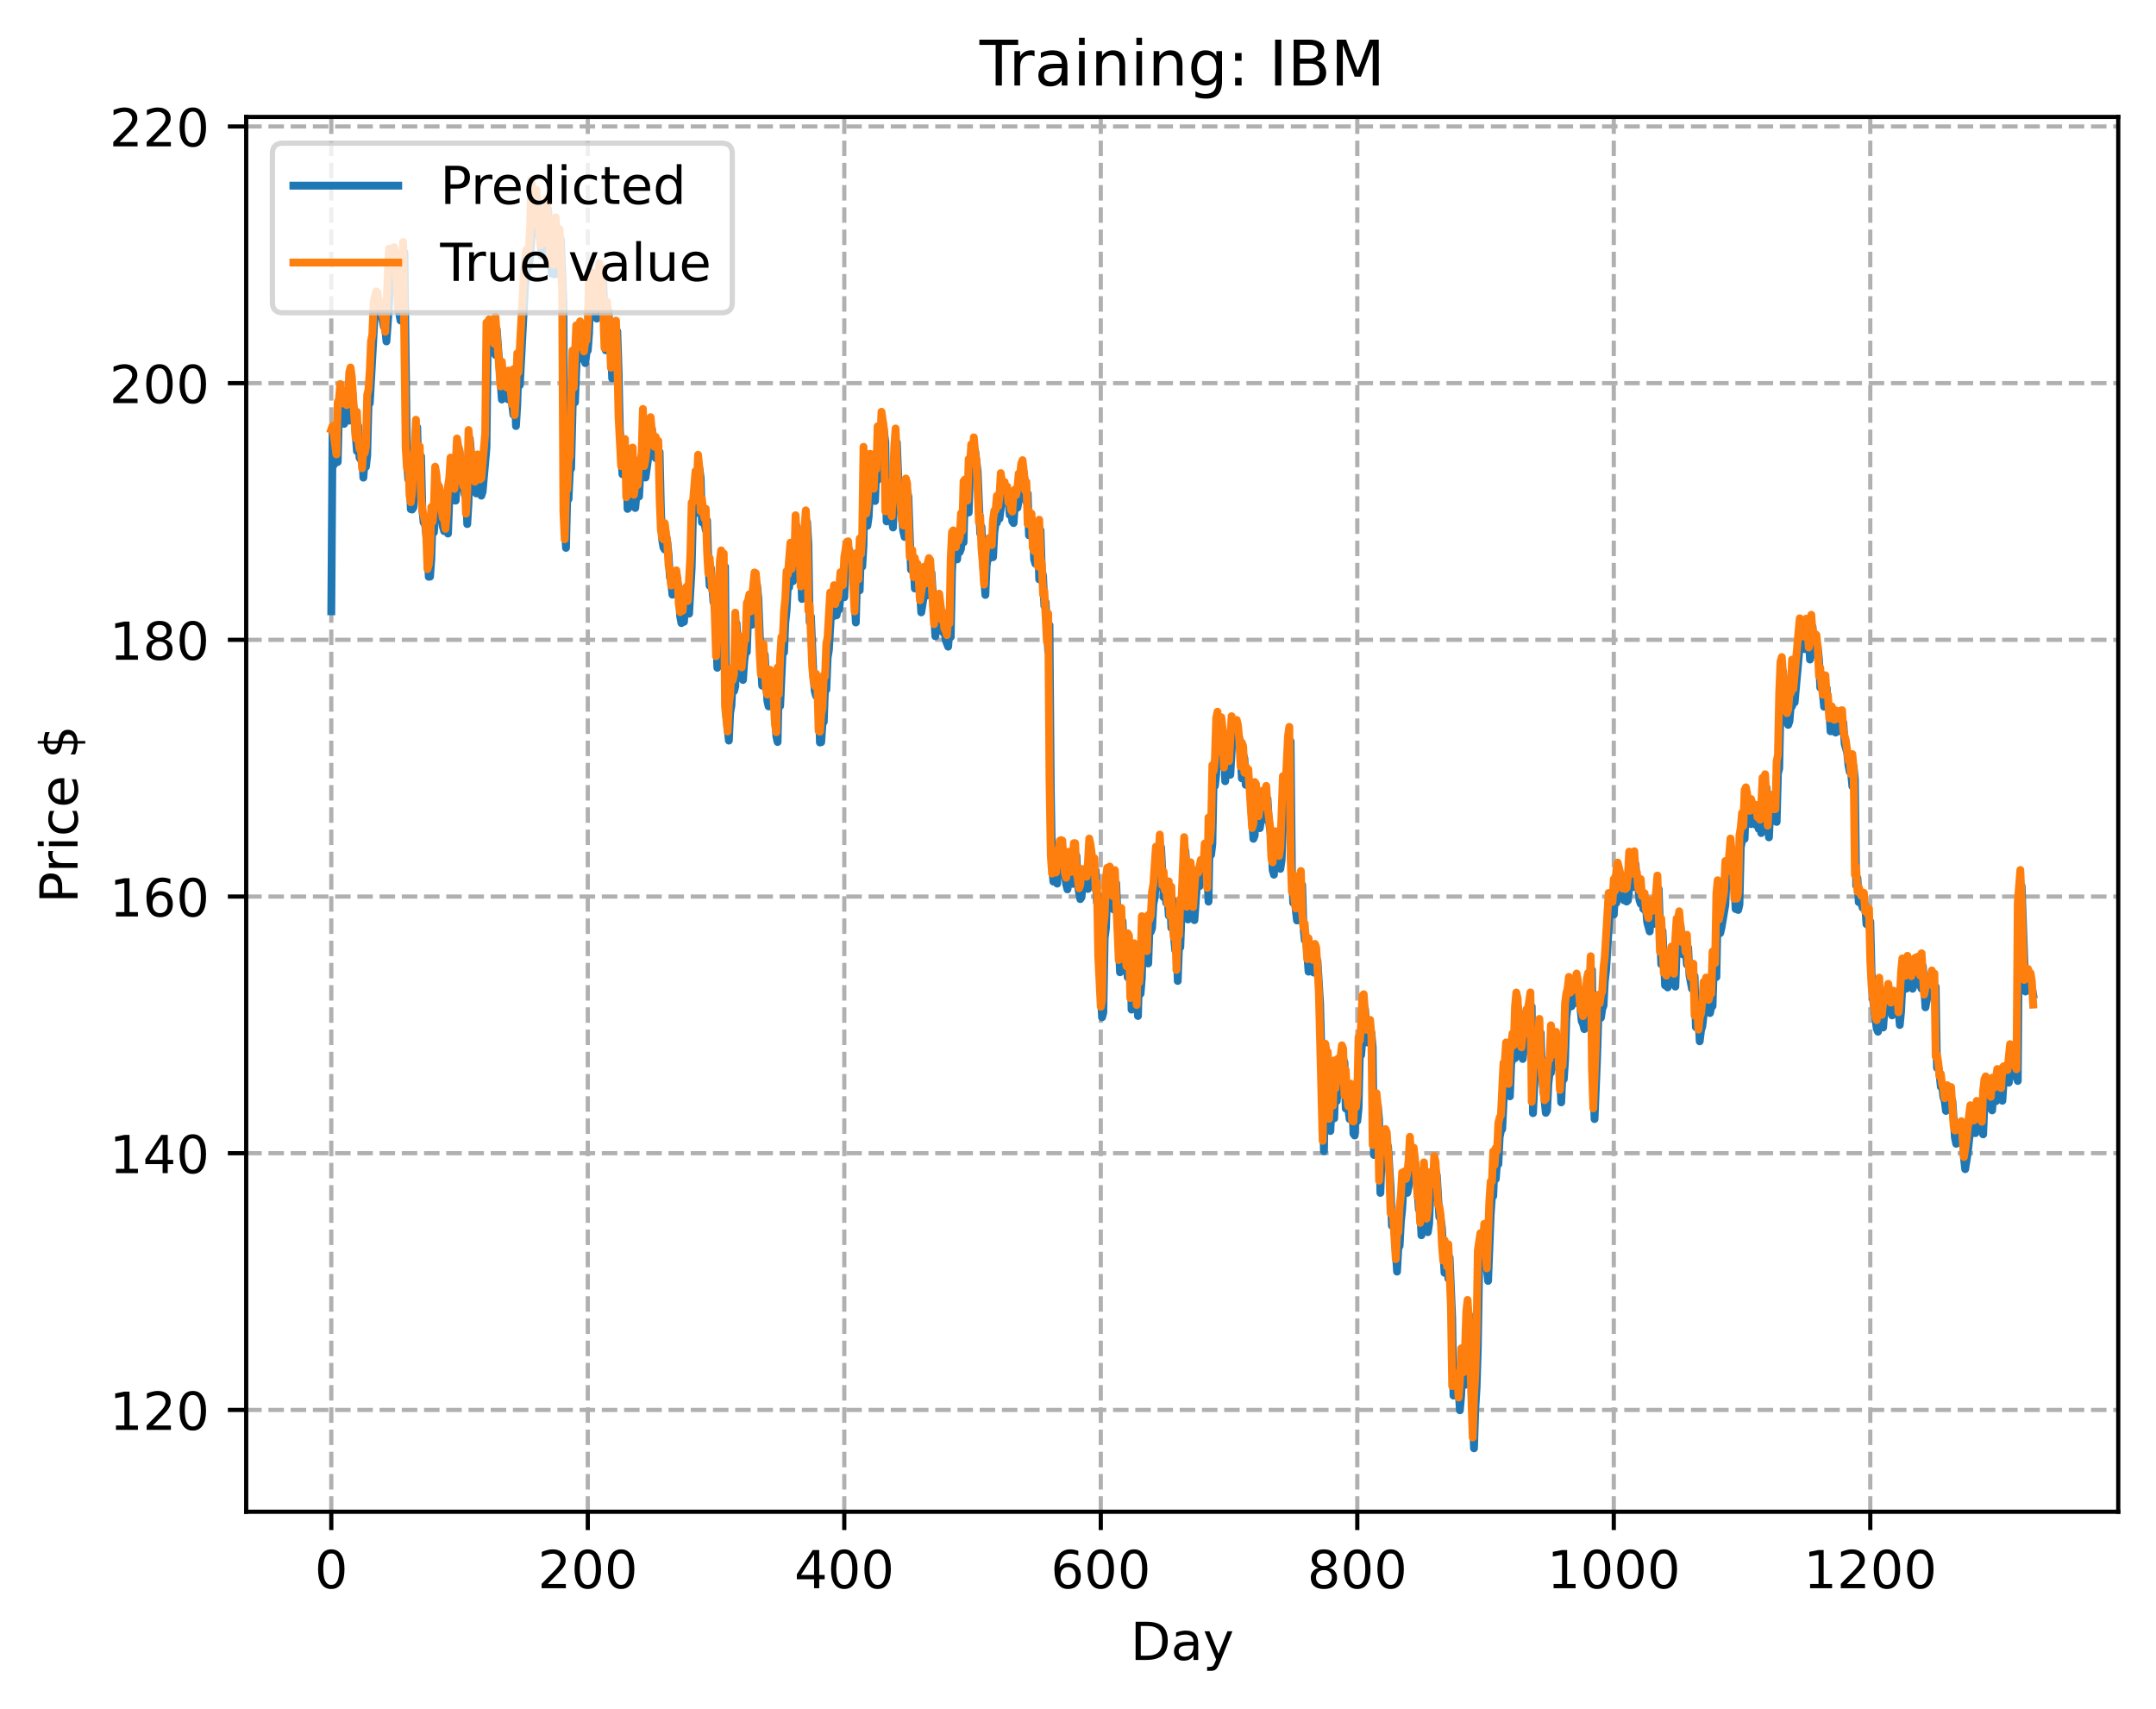 <?xml version="1.0" encoding="utf-8" standalone="no"?>
<!DOCTYPE svg PUBLIC "-//W3C//DTD SVG 1.1//EN"
  "http://www.w3.org/Graphics/SVG/1.1/DTD/svg11.dtd">
<!-- Created with matplotlib (https://matplotlib.org/) -->
<svg height="325.986pt" version="1.1" viewBox="0 0 411.286 325.986" width="411.286pt" xmlns="http://www.w3.org/2000/svg" xmlns:xlink="http://www.w3.org/1999/xlink">
 <defs>
  <style type="text/css">
*{stroke-linecap:butt;stroke-linejoin:round;}
  </style>
 </defs>
 <g id="figure_1">
  <g id="patch_1">
   <path d="M 0 325.986 
L 411.286 325.986 
L 411.286 0 
L 0 0 
z
" style="fill:#ffffff;"/>
  </g>
  <g id="axes_1">
   <g id="patch_2">
    <path d="M 46.966 288.43 
L 404.086 288.43 
L 404.086 22.318 
L 46.966 22.318 
z
" style="fill:#ffffff;"/>
   </g>
   <g id="matplotlib.axis_1">
    <g id="xtick_1">
     <g id="line2d_1">
      <path clip-path="url(#p11fa0eb89e)" d="M 63.198 288.43 
L 63.198 22.318 
" style="fill:none;stroke:#b0b0b0;stroke-dasharray:2.96,1.28;stroke-dashoffset:0;stroke-width:0.8;"/>
     </g>
     <g id="line2d_2">
      <defs>
       <path d="M 0 0 
L 0 3.5 
" id="m9d5b2e9ccb" style="stroke:#000000;stroke-width:0.8;"/>
      </defs>
      <g>
       <use style="stroke:#000000;stroke-width:0.8;" x="63.198" xlink:href="#m9d5b2e9ccb" y="288.43"/>
      </g>
     </g>
     <g id="text_1">
      <!-- 0 -->
      <defs>
       <path d="M 31.781 66.406 
Q 24.172 66.406 20.328 58.906 
Q 16.5 51.422 16.5 36.375 
Q 16.5 21.391 20.328 13.891 
Q 24.172 6.391 31.781 6.391 
Q 39.453 6.391 43.281 13.891 
Q 47.125 21.391 47.125 36.375 
Q 47.125 51.422 43.281 58.906 
Q 39.453 66.406 31.781 66.406 
z
M 31.781 74.219 
Q 44.047 74.219 50.516 64.516 
Q 56.984 54.828 56.984 36.375 
Q 56.984 17.969 50.516 8.266 
Q 44.047 -1.422 31.781 -1.422 
Q 19.531 -1.422 13.062 8.266 
Q 6.594 17.969 6.594 36.375 
Q 6.594 54.828 13.062 64.516 
Q 19.531 74.219 31.781 74.219 
z
" id="DejaVuSans-48"/>
      </defs>
      <g transform="translate(60.017 303.029)scale(0.1 -0.1)">
       <use xlink:href="#DejaVuSans-48"/>
      </g>
     </g>
    </g>
    <g id="xtick_2">
     <g id="line2d_3">
      <path clip-path="url(#p11fa0eb89e)" d="M 112.129 288.43 
L 112.129 22.318 
" style="fill:none;stroke:#b0b0b0;stroke-dasharray:2.96,1.28;stroke-dashoffset:0;stroke-width:0.8;"/>
     </g>
     <g id="line2d_4">
      <g>
       <use style="stroke:#000000;stroke-width:0.8;" x="112.129" xlink:href="#m9d5b2e9ccb" y="288.43"/>
      </g>
     </g>
     <g id="text_2">
      <!-- 200 -->
      <defs>
       <path d="M 19.188 8.297 
L 53.609 8.297 
L 53.609 0 
L 7.328 0 
L 7.328 8.297 
Q 12.938 14.109 22.625 23.891 
Q 32.328 33.688 34.812 36.531 
Q 39.547 41.844 41.422 45.531 
Q 43.312 49.219 43.312 52.781 
Q 43.312 58.594 39.234 62.25 
Q 35.156 65.922 28.609 65.922 
Q 23.969 65.922 18.812 64.312 
Q 13.672 62.703 7.812 59.422 
L 7.812 69.391 
Q 13.766 71.781 18.938 73 
Q 24.125 74.219 28.422 74.219 
Q 39.75 74.219 46.484 68.547 
Q 53.219 62.891 53.219 53.422 
Q 53.219 48.922 51.531 44.891 
Q 49.859 40.875 45.406 35.406 
Q 44.188 33.984 37.641 27.219 
Q 31.109 20.453 19.188 8.297 
z
" id="DejaVuSans-50"/>
      </defs>
      <g transform="translate(102.585 303.029)scale(0.1 -0.1)">
       <use xlink:href="#DejaVuSans-50"/>
       <use x="63.623" xlink:href="#DejaVuSans-48"/>
       <use x="127.246" xlink:href="#DejaVuSans-48"/>
      </g>
     </g>
    </g>
    <g id="xtick_3">
     <g id="line2d_5">
      <path clip-path="url(#p11fa0eb89e)" d="M 161.06 288.43 
L 161.06 22.318 
" style="fill:none;stroke:#b0b0b0;stroke-dasharray:2.96,1.28;stroke-dashoffset:0;stroke-width:0.8;"/>
     </g>
     <g id="line2d_6">
      <g>
       <use style="stroke:#000000;stroke-width:0.8;" x="161.06" xlink:href="#m9d5b2e9ccb" y="288.43"/>
      </g>
     </g>
     <g id="text_3">
      <!-- 400 -->
      <defs>
       <path d="M 37.797 64.312 
L 12.891 25.391 
L 37.797 25.391 
z
M 35.203 72.906 
L 47.609 72.906 
L 47.609 25.391 
L 58.016 25.391 
L 58.016 17.188 
L 47.609 17.188 
L 47.609 0 
L 37.797 0 
L 37.797 17.188 
L 4.891 17.188 
L 4.891 26.703 
z
" id="DejaVuSans-52"/>
      </defs>
      <g transform="translate(151.516 303.029)scale(0.1 -0.1)">
       <use xlink:href="#DejaVuSans-52"/>
       <use x="63.623" xlink:href="#DejaVuSans-48"/>
       <use x="127.246" xlink:href="#DejaVuSans-48"/>
      </g>
     </g>
    </g>
    <g id="xtick_4">
     <g id="line2d_7">
      <path clip-path="url(#p11fa0eb89e)" d="M 209.99 288.43 
L 209.99 22.318 
" style="fill:none;stroke:#b0b0b0;stroke-dasharray:2.96,1.28;stroke-dashoffset:0;stroke-width:0.8;"/>
     </g>
     <g id="line2d_8">
      <g>
       <use style="stroke:#000000;stroke-width:0.8;" x="209.99" xlink:href="#m9d5b2e9ccb" y="288.43"/>
      </g>
     </g>
     <g id="text_4">
      <!-- 600 -->
      <defs>
       <path d="M 33.016 40.375 
Q 26.375 40.375 22.484 35.828 
Q 18.609 31.297 18.609 23.391 
Q 18.609 15.531 22.484 10.953 
Q 26.375 6.391 33.016 6.391 
Q 39.656 6.391 43.531 10.953 
Q 47.406 15.531 47.406 23.391 
Q 47.406 31.297 43.531 35.828 
Q 39.656 40.375 33.016 40.375 
z
M 52.594 71.297 
L 52.594 62.312 
Q 48.875 64.062 45.094 64.984 
Q 41.312 65.922 37.594 65.922 
Q 27.828 65.922 22.672 59.328 
Q 17.531 52.734 16.797 39.406 
Q 19.672 43.656 24.016 45.922 
Q 28.375 48.188 33.594 48.188 
Q 44.578 48.188 50.953 41.516 
Q 57.328 34.859 57.328 23.391 
Q 57.328 12.156 50.688 5.359 
Q 44.047 -1.422 33.016 -1.422 
Q 20.359 -1.422 13.672 8.266 
Q 6.984 17.969 6.984 36.375 
Q 6.984 53.656 15.188 63.938 
Q 23.391 74.219 37.203 74.219 
Q 40.922 74.219 44.703 73.484 
Q 48.484 72.75 52.594 71.297 
z
" id="DejaVuSans-54"/>
      </defs>
      <g transform="translate(200.446 303.029)scale(0.1 -0.1)">
       <use xlink:href="#DejaVuSans-54"/>
       <use x="63.623" xlink:href="#DejaVuSans-48"/>
       <use x="127.246" xlink:href="#DejaVuSans-48"/>
      </g>
     </g>
    </g>
    <g id="xtick_5">
     <g id="line2d_9">
      <path clip-path="url(#p11fa0eb89e)" d="M 258.921 288.43 
L 258.921 22.318 
" style="fill:none;stroke:#b0b0b0;stroke-dasharray:2.96,1.28;stroke-dashoffset:0;stroke-width:0.8;"/>
     </g>
     <g id="line2d_10">
      <g>
       <use style="stroke:#000000;stroke-width:0.8;" x="258.921" xlink:href="#m9d5b2e9ccb" y="288.43"/>
      </g>
     </g>
     <g id="text_5">
      <!-- 800 -->
      <defs>
       <path d="M 31.781 34.625 
Q 24.75 34.625 20.719 30.859 
Q 16.703 27.094 16.703 20.516 
Q 16.703 13.922 20.719 10.156 
Q 24.75 6.391 31.781 6.391 
Q 38.812 6.391 42.859 10.172 
Q 46.922 13.969 46.922 20.516 
Q 46.922 27.094 42.891 30.859 
Q 38.875 34.625 31.781 34.625 
z
M 21.922 38.812 
Q 15.578 40.375 12.031 44.719 
Q 8.5 49.078 8.5 55.328 
Q 8.5 64.062 14.719 69.141 
Q 20.953 74.219 31.781 74.219 
Q 42.672 74.219 48.875 69.141 
Q 55.078 64.062 55.078 55.328 
Q 55.078 49.078 51.531 44.719 
Q 48 40.375 41.703 38.812 
Q 48.828 37.156 52.797 32.312 
Q 56.781 27.484 56.781 20.516 
Q 56.781 9.906 50.312 4.234 
Q 43.844 -1.422 31.781 -1.422 
Q 19.734 -1.422 13.25 4.234 
Q 6.781 9.906 6.781 20.516 
Q 6.781 27.484 10.781 32.312 
Q 14.797 37.156 21.922 38.812 
z
M 18.312 54.391 
Q 18.312 48.734 21.844 45.562 
Q 25.391 42.391 31.781 42.391 
Q 38.141 42.391 41.719 45.562 
Q 45.312 48.734 45.312 54.391 
Q 45.312 60.062 41.719 63.234 
Q 38.141 66.406 31.781 66.406 
Q 25.391 66.406 21.844 63.234 
Q 18.312 60.062 18.312 54.391 
z
" id="DejaVuSans-56"/>
      </defs>
      <g transform="translate(249.377 303.029)scale(0.1 -0.1)">
       <use xlink:href="#DejaVuSans-56"/>
       <use x="63.623" xlink:href="#DejaVuSans-48"/>
       <use x="127.246" xlink:href="#DejaVuSans-48"/>
      </g>
     </g>
    </g>
    <g id="xtick_6">
     <g id="line2d_11">
      <path clip-path="url(#p11fa0eb89e)" d="M 307.851 288.43 
L 307.851 22.318 
" style="fill:none;stroke:#b0b0b0;stroke-dasharray:2.96,1.28;stroke-dashoffset:0;stroke-width:0.8;"/>
     </g>
     <g id="line2d_12">
      <g>
       <use style="stroke:#000000;stroke-width:0.8;" x="307.851" xlink:href="#m9d5b2e9ccb" y="288.43"/>
      </g>
     </g>
     <g id="text_6">
      <!-- 1000 -->
      <defs>
       <path d="M 12.406 8.297 
L 28.516 8.297 
L 28.516 63.922 
L 10.984 60.406 
L 10.984 69.391 
L 28.422 72.906 
L 38.281 72.906 
L 38.281 8.297 
L 54.391 8.297 
L 54.391 0 
L 12.406 0 
z
" id="DejaVuSans-49"/>
      </defs>
      <g transform="translate(295.126 303.029)scale(0.1 -0.1)">
       <use xlink:href="#DejaVuSans-49"/>
       <use x="63.623" xlink:href="#DejaVuSans-48"/>
       <use x="127.246" xlink:href="#DejaVuSans-48"/>
       <use x="190.869" xlink:href="#DejaVuSans-48"/>
      </g>
     </g>
    </g>
    <g id="xtick_7">
     <g id="line2d_13">
      <path clip-path="url(#p11fa0eb89e)" d="M 356.782 288.43 
L 356.782 22.318 
" style="fill:none;stroke:#b0b0b0;stroke-dasharray:2.96,1.28;stroke-dashoffset:0;stroke-width:0.8;"/>
     </g>
     <g id="line2d_14">
      <g>
       <use style="stroke:#000000;stroke-width:0.8;" x="356.782" xlink:href="#m9d5b2e9ccb" y="288.43"/>
      </g>
     </g>
     <g id="text_7">
      <!-- 1200 -->
      <g transform="translate(344.057 303.029)scale(0.1 -0.1)">
       <use xlink:href="#DejaVuSans-49"/>
       <use x="63.623" xlink:href="#DejaVuSans-50"/>
       <use x="127.246" xlink:href="#DejaVuSans-48"/>
       <use x="190.869" xlink:href="#DejaVuSans-48"/>
      </g>
     </g>
    </g>
    <g id="text_8">
     <!-- Day -->
     <defs>
      <path d="M 19.672 64.797 
L 19.672 8.109 
L 31.594 8.109 
Q 46.688 8.109 53.688 14.938 
Q 60.688 21.781 60.688 36.531 
Q 60.688 51.172 53.688 57.984 
Q 46.688 64.797 31.594 64.797 
z
M 9.812 72.906 
L 30.078 72.906 
Q 51.266 72.906 61.172 64.094 
Q 71.094 55.281 71.094 36.531 
Q 71.094 17.672 61.125 8.828 
Q 51.172 0 30.078 0 
L 9.812 0 
z
" id="DejaVuSans-68"/>
      <path d="M 34.281 27.484 
Q 23.391 27.484 19.188 25 
Q 14.984 22.516 14.984 16.5 
Q 14.984 11.719 18.141 8.906 
Q 21.297 6.109 26.703 6.109 
Q 34.188 6.109 38.703 11.406 
Q 43.219 16.703 43.219 25.484 
L 43.219 27.484 
z
M 52.203 31.203 
L 52.203 0 
L 43.219 0 
L 43.219 8.297 
Q 40.141 3.328 35.547 0.953 
Q 30.953 -1.422 24.312 -1.422 
Q 15.922 -1.422 10.953 3.297 
Q 6 8.016 6 15.922 
Q 6 25.141 12.172 29.828 
Q 18.359 34.516 30.609 34.516 
L 43.219 34.516 
L 43.219 35.406 
Q 43.219 41.609 39.141 45 
Q 35.062 48.391 27.688 48.391 
Q 23 48.391 18.547 47.266 
Q 14.109 46.141 10.016 43.891 
L 10.016 52.203 
Q 14.938 54.109 19.578 55.047 
Q 24.219 56 28.609 56 
Q 40.484 56 46.344 49.844 
Q 52.203 43.703 52.203 31.203 
z
" id="DejaVuSans-97"/>
      <path d="M 32.172 -5.078 
Q 28.375 -14.844 24.75 -17.812 
Q 21.141 -20.797 15.094 -20.797 
L 7.906 -20.797 
L 7.906 -13.281 
L 13.188 -13.281 
Q 16.891 -13.281 18.938 -11.516 
Q 21 -9.766 23.484 -3.219 
L 25.094 0.875 
L 2.984 54.688 
L 12.5 54.688 
L 29.594 11.922 
L 46.688 54.688 
L 56.203 54.688 
z
" id="DejaVuSans-121"/>
     </defs>
     <g transform="translate(215.652 316.707)scale(0.1 -0.1)">
      <use xlink:href="#DejaVuSans-68"/>
      <use x="77.002" xlink:href="#DejaVuSans-97"/>
      <use x="138.281" xlink:href="#DejaVuSans-121"/>
     </g>
    </g>
   </g>
   <g id="matplotlib.axis_2">
    <g id="ytick_1">
     <g id="line2d_15">
      <path clip-path="url(#p11fa0eb89e)" d="M 46.966 269.005 
L 404.086 269.005 
" style="fill:none;stroke:#b0b0b0;stroke-dasharray:2.96,1.28;stroke-dashoffset:0;stroke-width:0.8;"/>
     </g>
     <g id="line2d_16">
      <defs>
       <path d="M 0 0 
L -3.5 0 
" id="meb8ba0fde3" style="stroke:#000000;stroke-width:0.8;"/>
      </defs>
      <g>
       <use style="stroke:#000000;stroke-width:0.8;" x="46.966" xlink:href="#meb8ba0fde3" y="269.005"/>
      </g>
     </g>
     <g id="text_9">
      <!-- 120 -->
      <g transform="translate(20.878 272.804)scale(0.1 -0.1)">
       <use xlink:href="#DejaVuSans-49"/>
       <use x="63.623" xlink:href="#DejaVuSans-50"/>
       <use x="127.246" xlink:href="#DejaVuSans-48"/>
      </g>
     </g>
    </g>
    <g id="ytick_2">
     <g id="line2d_17">
      <path clip-path="url(#p11fa0eb89e)" d="M 46.966 220.03 
L 404.086 220.03 
" style="fill:none;stroke:#b0b0b0;stroke-dasharray:2.96,1.28;stroke-dashoffset:0;stroke-width:0.8;"/>
     </g>
     <g id="line2d_18">
      <g>
       <use style="stroke:#000000;stroke-width:0.8;" x="46.966" xlink:href="#meb8ba0fde3" y="220.03"/>
      </g>
     </g>
     <g id="text_10">
      <!-- 140 -->
      <g transform="translate(20.878 223.829)scale(0.1 -0.1)">
       <use xlink:href="#DejaVuSans-49"/>
       <use x="63.623" xlink:href="#DejaVuSans-52"/>
       <use x="127.246" xlink:href="#DejaVuSans-48"/>
      </g>
     </g>
    </g>
    <g id="ytick_3">
     <g id="line2d_19">
      <path clip-path="url(#p11fa0eb89e)" d="M 46.966 171.054 
L 404.086 171.054 
" style="fill:none;stroke:#b0b0b0;stroke-dasharray:2.96,1.28;stroke-dashoffset:0;stroke-width:0.8;"/>
     </g>
     <g id="line2d_20">
      <g>
       <use style="stroke:#000000;stroke-width:0.8;" x="46.966" xlink:href="#meb8ba0fde3" y="171.054"/>
      </g>
     </g>
     <g id="text_11">
      <!-- 160 -->
      <g transform="translate(20.878 174.854)scale(0.1 -0.1)">
       <use xlink:href="#DejaVuSans-49"/>
       <use x="63.623" xlink:href="#DejaVuSans-54"/>
       <use x="127.246" xlink:href="#DejaVuSans-48"/>
      </g>
     </g>
    </g>
    <g id="ytick_4">
     <g id="line2d_21">
      <path clip-path="url(#p11fa0eb89e)" d="M 46.966 122.079 
L 404.086 122.079 
" style="fill:none;stroke:#b0b0b0;stroke-dasharray:2.96,1.28;stroke-dashoffset:0;stroke-width:0.8;"/>
     </g>
     <g id="line2d_22">
      <g>
       <use style="stroke:#000000;stroke-width:0.8;" x="46.966" xlink:href="#meb8ba0fde3" y="122.079"/>
      </g>
     </g>
     <g id="text_12">
      <!-- 180 -->
      <g transform="translate(20.878 125.879)scale(0.1 -0.1)">
       <use xlink:href="#DejaVuSans-49"/>
       <use x="63.623" xlink:href="#DejaVuSans-56"/>
       <use x="127.246" xlink:href="#DejaVuSans-48"/>
      </g>
     </g>
    </g>
    <g id="ytick_5">
     <g id="line2d_23">
      <path clip-path="url(#p11fa0eb89e)" d="M 46.966 73.104 
L 404.086 73.104 
" style="fill:none;stroke:#b0b0b0;stroke-dasharray:2.96,1.28;stroke-dashoffset:0;stroke-width:0.8;"/>
     </g>
     <g id="line2d_24">
      <g>
       <use style="stroke:#000000;stroke-width:0.8;" x="46.966" xlink:href="#meb8ba0fde3" y="73.104"/>
      </g>
     </g>
     <g id="text_13">
      <!-- 200 -->
      <g transform="translate(20.878 76.904)scale(0.1 -0.1)">
       <use xlink:href="#DejaVuSans-50"/>
       <use x="63.623" xlink:href="#DejaVuSans-48"/>
       <use x="127.246" xlink:href="#DejaVuSans-48"/>
      </g>
     </g>
    </g>
    <g id="ytick_6">
     <g id="line2d_25">
      <path clip-path="url(#p11fa0eb89e)" d="M 46.966 24.129 
L 404.086 24.129 
" style="fill:none;stroke:#b0b0b0;stroke-dasharray:2.96,1.28;stroke-dashoffset:0;stroke-width:0.8;"/>
     </g>
     <g id="line2d_26">
      <g>
       <use style="stroke:#000000;stroke-width:0.8;" x="46.966" xlink:href="#meb8ba0fde3" y="24.129"/>
      </g>
     </g>
     <g id="text_14">
      <!-- 220 -->
      <g transform="translate(20.878 27.929)scale(0.1 -0.1)">
       <use xlink:href="#DejaVuSans-50"/>
       <use x="63.623" xlink:href="#DejaVuSans-50"/>
       <use x="127.246" xlink:href="#DejaVuSans-48"/>
      </g>
     </g>
    </g>
    <g id="text_15">
     <!-- Price $ -->
     <defs>
      <path d="M 19.672 64.797 
L 19.672 37.406 
L 32.078 37.406 
Q 38.969 37.406 42.719 40.969 
Q 46.484 44.531 46.484 51.125 
Q 46.484 57.672 42.719 61.234 
Q 38.969 64.797 32.078 64.797 
z
M 9.812 72.906 
L 32.078 72.906 
Q 44.344 72.906 50.609 67.359 
Q 56.891 61.812 56.891 51.125 
Q 56.891 40.328 50.609 34.812 
Q 44.344 29.297 32.078 29.297 
L 19.672 29.297 
L 19.672 0 
L 9.812 0 
z
" id="DejaVuSans-80"/>
      <path d="M 41.109 46.297 
Q 39.594 47.172 37.812 47.578 
Q 36.031 48 33.891 48 
Q 26.266 48 22.188 43.047 
Q 18.109 38.094 18.109 28.812 
L 18.109 0 
L 9.078 0 
L 9.078 54.688 
L 18.109 54.688 
L 18.109 46.188 
Q 20.953 51.172 25.484 53.578 
Q 30.031 56 36.531 56 
Q 37.453 56 38.578 55.875 
Q 39.703 55.766 41.062 55.516 
z
" id="DejaVuSans-114"/>
      <path d="M 9.422 54.688 
L 18.406 54.688 
L 18.406 0 
L 9.422 0 
z
M 9.422 75.984 
L 18.406 75.984 
L 18.406 64.594 
L 9.422 64.594 
z
" id="DejaVuSans-105"/>
      <path d="M 48.781 52.594 
L 48.781 44.188 
Q 44.969 46.297 41.141 47.344 
Q 37.312 48.391 33.406 48.391 
Q 24.656 48.391 19.812 42.844 
Q 14.984 37.312 14.984 27.297 
Q 14.984 17.281 19.812 11.734 
Q 24.656 6.203 33.406 6.203 
Q 37.312 6.203 41.141 7.25 
Q 44.969 8.297 48.781 10.406 
L 48.781 2.094 
Q 45.016 0.344 40.984 -0.531 
Q 36.969 -1.422 32.422 -1.422 
Q 20.062 -1.422 12.781 6.344 
Q 5.516 14.109 5.516 27.297 
Q 5.516 40.672 12.859 48.328 
Q 20.219 56 33.016 56 
Q 37.156 56 41.109 55.141 
Q 45.062 54.297 48.781 52.594 
z
" id="DejaVuSans-99"/>
      <path d="M 56.203 29.594 
L 56.203 25.203 
L 14.891 25.203 
Q 15.484 15.922 20.484 11.062 
Q 25.484 6.203 34.422 6.203 
Q 39.594 6.203 44.453 7.469 
Q 49.312 8.734 54.109 11.281 
L 54.109 2.781 
Q 49.266 0.734 44.188 -0.344 
Q 39.109 -1.422 33.891 -1.422 
Q 20.797 -1.422 13.156 6.188 
Q 5.516 13.812 5.516 26.812 
Q 5.516 40.234 12.766 48.109 
Q 20.016 56 32.328 56 
Q 43.359 56 49.781 48.891 
Q 56.203 41.797 56.203 29.594 
z
M 47.219 32.234 
Q 47.125 39.594 43.094 43.984 
Q 39.062 48.391 32.422 48.391 
Q 24.906 48.391 20.391 44.141 
Q 15.875 39.891 15.188 32.172 
z
" id="DejaVuSans-101"/>
      <path id="DejaVuSans-32"/>
      <path d="M 33.797 -14.703 
L 28.906 -14.703 
L 28.859 0 
Q 23.734 0.094 18.609 1.188 
Q 13.484 2.297 8.297 4.5 
L 8.297 13.281 
Q 13.281 10.156 18.375 8.562 
Q 23.484 6.984 28.906 6.938 
L 28.906 29.203 
Q 18.109 30.953 13.203 35.156 
Q 8.297 39.359 8.297 46.688 
Q 8.297 54.641 13.625 59.219 
Q 18.953 63.812 28.906 64.5 
L 28.906 75.984 
L 33.797 75.984 
L 33.797 64.656 
Q 38.328 64.453 42.578 63.688 
Q 46.828 62.938 50.875 61.625 
L 50.875 53.078 
Q 46.828 55.125 42.547 56.25 
Q 38.281 57.375 33.797 57.562 
L 33.797 36.719 
Q 44.875 35.016 50.094 30.609 
Q 55.328 26.219 55.328 18.609 
Q 55.328 10.359 49.781 5.594 
Q 44.234 0.828 33.797 0.094 
z
M 28.906 37.594 
L 28.906 57.625 
Q 23.25 56.984 20.266 54.391 
Q 17.281 51.812 17.281 47.516 
Q 17.281 43.312 20.031 40.969 
Q 22.797 38.625 28.906 37.594 
z
M 33.797 28.219 
L 33.797 7.078 
Q 39.984 7.906 43.141 10.594 
Q 46.297 13.281 46.297 17.672 
Q 46.297 21.969 43.281 24.5 
Q 40.281 27.047 33.797 28.219 
z
" id="DejaVuSans-36"/>
     </defs>
     <g transform="translate(14.798 172.342)rotate(-90)scale(0.1 -0.1)">
      <use xlink:href="#DejaVuSans-80"/>
      <use x="58.553" xlink:href="#DejaVuSans-114"/>
      <use x="99.666" xlink:href="#DejaVuSans-105"/>
      <use x="127.449" xlink:href="#DejaVuSans-99"/>
      <use x="182.43" xlink:href="#DejaVuSans-101"/>
      <use x="243.953" xlink:href="#DejaVuSans-32"/>
      <use x="275.74" xlink:href="#DejaVuSans-36"/>
     </g>
    </g>
   </g>
   <g id="line2d_27">
    <path clip-path="url(#p11fa0eb89e)" d="M 63.198 116.632 
L 63.443 82.813 
L 63.688 88.704 
L 63.932 86.311 
L 64.422 88.143 
L 64.666 78.443 
L 64.911 78.05 
L 65.156 75.409 
L 65.4 79.212 
L 65.645 80.875 
L 65.89 78.519 
L 66.134 79.145 
L 66.379 80.216 
L 66.623 80.256 
L 66.868 74.671 
L 67.113 73.468 
L 68.091 86.078 
L 68.336 81.24 
L 68.581 87.322 
L 68.825 87.705 
L 69.07 85.985 
L 69.315 91.136 
L 69.559 88.02 
L 69.804 89.064 
L 70.049 86.916 
L 70.293 77.2 
L 70.538 76.957 
L 71.517 59.246 
L 71.761 59.222 
L 72.006 58.432 
L 72.251 58.16 
L 72.984 61.02 
L 73.229 62.34 
L 73.474 62.481 
L 73.718 65.144 
L 74.208 58.401 
L 74.452 50.059 
L 74.697 50.946 
L 74.942 47.932 
L 75.186 48.696 
L 75.676 52.611 
L 76.165 59.828 
L 76.41 61.157 
L 76.654 56.455 
L 76.899 54.404 
L 77.144 48.126 
L 77.633 87.592 
L 77.878 91.438 
L 78.122 90.233 
L 78.367 97.153 
L 78.611 97.215 
L 78.856 96.846 
L 79.345 89.206 
L 79.59 81.521 
L 79.835 91.11 
L 80.324 87.071 
L 80.569 97.3 
L 80.813 99.705 
L 81.058 99.688 
L 81.547 104.33 
L 81.792 110.052 
L 82.037 110.021 
L 82.281 106.635 
L 82.526 98.478 
L 82.771 101.587 
L 83.015 98.685 
L 83.26 91.376 
L 83.505 92.816 
L 83.749 96.99 
L 83.994 95.851 
L 84.239 97.662 
L 84.483 100.484 
L 84.728 101.339 
L 84.972 100.375 
L 85.217 101.386 
L 85.462 101.806 
L 85.706 95.303 
L 86.196 90.462 
L 86.685 95.478 
L 86.93 95.516 
L 87.419 85.368 
L 87.664 86.203 
L 87.908 89.323 
L 88.642 94.37 
L 88.887 93.269 
L 89.132 99.992 
L 89.376 95.889 
L 89.621 83.721 
L 90.355 92.162 
L 90.844 94.145 
L 91.089 93.16 
L 91.333 89.207 
L 91.578 93.816 
L 91.823 94.57 
L 92.067 93.797 
L 92.801 85.478 
L 93.046 64.523 
L 93.291 65.433 
L 93.535 64.288 
L 93.78 63.856 
L 94.025 66.188 
L 94.514 67.732 
L 94.759 62.816 
L 95.737 76.222 
L 95.982 71.085 
L 96.227 74.749 
L 96.471 75.289 
L 96.716 75.215 
L 96.96 76.209 
L 97.205 72.992 
L 97.939 79.143 
L 98.184 72.599 
L 98.428 81.288 
L 98.673 77.256 
L 98.918 69.516 
L 99.162 73.506 
L 100.141 54.806 
L 100.63 49.432 
L 100.875 50.862 
L 101.12 49.01 
L 101.364 45.537 
L 101.609 36.412 
L 101.854 38.899 
L 102.098 42.876 
L 102.343 42.247 
L 102.587 38.348 
L 102.832 44.884 
L 103.077 45.552 
L 103.321 48.728 
L 103.566 44.771 
L 103.811 48.228 
L 104.055 42.649 
L 104.3 44.639 
L 104.545 39.882 
L 105.279 52.229 
L 105.523 52.028 
L 105.768 52.356 
L 106.013 45.432 
L 106.257 43.685 
L 106.747 52.355 
L 106.991 45.654 
L 107.481 57.668 
L 107.725 99.67 
L 107.97 104.533 
L 108.215 94.346 
L 108.459 95.228 
L 108.704 89.84 
L 108.948 89.386 
L 109.438 69.227 
L 109.682 76.765 
L 110.172 64.457 
L 110.416 68.562 
L 110.661 66.56 
L 110.906 63.17 
L 111.15 67.645 
L 111.395 64.08 
L 111.64 69.277 
L 111.884 67.284 
L 112.129 66.863 
L 112.374 63.564 
L 112.618 54.52 
L 112.863 56.673 
L 113.108 53.922 
L 113.352 58.283 
L 113.597 60.158 
L 113.842 60.784 
L 114.086 56.068 
L 114.331 55.653 
L 114.575 52.348 
L 114.82 55.602 
L 115.065 53.533 
L 115.554 66.84 
L 115.799 64.012 
L 116.043 59.232 
L 116.533 65.556 
L 116.777 72.194 
L 117.022 65.681 
L 117.267 69.777 
L 117.511 67.652 
L 117.756 63.221 
L 118.001 70.69 
L 118.245 81.838 
L 118.735 90.484 
L 118.979 87.074 
L 119.224 87.546 
L 119.469 86.063 
L 119.713 97.095 
L 119.958 96.835 
L 120.203 95.917 
L 120.692 87.908 
L 120.936 87.826 
L 121.181 96.924 
L 121.426 94.255 
L 121.67 93.033 
L 121.915 94.732 
L 122.16 89.805 
L 122.404 90.317 
L 122.649 88.712 
L 122.894 80.396 
L 123.138 91.116 
L 123.628 87.562 
L 123.872 83.353 
L 124.117 82.148 
L 124.362 81.811 
L 124.606 84.864 
L 124.851 84.736 
L 125.096 87.418 
L 125.34 85.513 
L 125.585 86.954 
L 125.83 86.25 
L 126.074 97.093 
L 126.319 102.953 
L 126.563 104.447 
L 126.808 104.848 
L 127.053 102.031 
L 127.297 103.433 
L 127.542 105.858 
L 127.787 110.099 
L 128.031 110.953 
L 128.276 113.469 
L 129.01 111.35 
L 129.255 111.044 
L 129.499 112.583 
L 129.744 117.544 
L 129.989 118.885 
L 130.233 117.684 
L 130.478 118.649 
L 130.723 114.464 
L 130.967 116.655 
L 131.212 114.042 
L 131.457 117.089 
L 131.946 108.301 
L 132.191 98.092 
L 132.435 98.141 
L 132.924 92.434 
L 133.169 94.698 
L 133.414 89.342 
L 133.658 91.139 
L 133.903 99.65 
L 134.148 97.224 
L 134.392 99.809 
L 134.637 101.151 
L 134.882 99.319 
L 135.126 107.415 
L 135.371 111.752 
L 135.616 108.396 
L 136.105 114.877 
L 136.35 114.31 
L 136.594 119.498 
L 136.839 127.41 
L 137.573 109.455 
L 137.818 107.744 
L 138.062 113.083 
L 138.307 108.099 
L 138.551 136.539 
L 139.041 141.304 
L 139.285 136.059 
L 139.53 134.613 
L 139.775 129.761 
L 140.019 131.875 
L 140.264 130.994 
L 140.509 118.939 
L 140.753 123.964 
L 140.998 126.311 
L 141.243 126.259 
L 141.487 123.442 
L 141.732 129.736 
L 141.977 126.138 
L 142.221 124.205 
L 142.466 124.39 
L 142.711 117.604 
L 142.955 116.874 
L 143.2 115.728 
L 143.445 119.204 
L 144.178 111.308 
L 144.423 111.73 
L 144.668 114.196 
L 145.157 126.563 
L 145.402 130.829 
L 145.646 126.312 
L 145.891 124.928 
L 146.38 133.702 
L 146.625 134.776 
L 146.87 133.795 
L 147.114 130.142 
L 147.604 131.225 
L 148.093 140.474 
L 148.338 141.566 
L 148.582 129.936 
L 148.827 134.694 
L 149.316 123.74 
L 149.561 124.474 
L 149.806 118.824 
L 150.05 116.528 
L 150.295 111.623 
L 150.539 112.064 
L 151.029 105.642 
L 151.273 110.889 
L 151.518 108.024 
L 151.763 109.452 
L 152.007 100.479 
L 152.252 104.885 
L 152.497 106.379 
L 152.741 106.466 
L 152.986 114.277 
L 153.475 105.339 
L 153.965 99.605 
L 154.209 103.736 
L 154.454 118.698 
L 154.699 117.637 
L 155.188 129.161 
L 155.433 131.896 
L 155.677 132.782 
L 155.922 130.731 
L 156.166 132.456 
L 156.411 141.669 
L 156.656 141.605 
L 156.9 138.015 
L 157.145 137.753 
L 157.39 131.083 
L 157.634 131.585 
L 157.879 125.506 
L 158.124 124.006 
L 158.613 115.633 
L 159.102 117.534 
L 159.347 113.928 
L 159.592 117.398 
L 159.836 115.959 
L 160.081 116.298 
L 160.57 111.651 
L 160.815 111.682 
L 161.06 113.957 
L 161.304 108.292 
L 161.549 107.278 
L 161.794 105.163 
L 162.038 105.026 
L 162.283 108.613 
L 162.527 107.646 
L 162.772 109.12 
L 163.261 118.778 
L 163.506 109.627 
L 163.751 107.637 
L 163.995 112.642 
L 164.24 105.037 
L 164.485 108.105 
L 164.729 104.016 
L 164.974 87.547 
L 165.463 100.333 
L 165.708 98.622 
L 166.197 88.974 
L 166.931 95.588 
L 167.176 88.744 
L 167.421 91.559 
L 167.665 83.665 
L 167.91 86.013 
L 168.154 86.961 
L 168.399 80.647 
L 168.888 84.329 
L 169.133 99.487 
L 169.378 93.972 
L 169.622 93.98 
L 169.867 95.546 
L 170.112 99.104 
L 170.356 100.646 
L 170.846 87.24 
L 171.09 84.432 
L 171.58 96.451 
L 171.824 96.679 
L 172.314 101.353 
L 172.558 102.439 
L 172.803 99.765 
L 173.048 93.554 
L 173.292 94.825 
L 173.782 108.678 
L 174.026 106.837 
L 174.271 107.048 
L 174.515 112.284 
L 174.76 108.74 
L 175.005 110.517 
L 175.249 109.981 
L 175.494 112.748 
L 175.739 116.84 
L 176.228 113.809 
L 176.473 110.447 
L 176.717 113.649 
L 176.962 113.423 
L 177.207 109.69 
L 177.451 108.869 
L 177.696 109.281 
L 178.43 121.394 
L 178.675 118.05 
L 179.164 118.711 
L 179.409 115.58 
L 179.898 120.663 
L 180.142 119.085 
L 180.387 122.097 
L 180.876 123.382 
L 181.121 120.266 
L 181.366 121.545 
L 181.61 109.023 
L 181.855 103.939 
L 182.1 103.917 
L 182.344 105.026 
L 182.589 106.736 
L 182.834 103.873 
L 183.078 105.339 
L 183.323 104.723 
L 183.568 99.993 
L 183.812 103.481 
L 184.057 94.313 
L 184.302 93.965 
L 184.546 93.976 
L 184.791 97.793 
L 185.036 89.863 
L 185.28 90.964 
L 185.525 87.087 
L 185.77 89.119 
L 186.014 85.89 
L 186.503 90 
L 186.993 101.817 
L 187.237 100.516 
L 187.482 106.742 
L 187.971 113.511 
L 188.216 107.937 
L 188.461 106.032 
L 188.705 106.575 
L 188.95 105.134 
L 189.195 105.301 
L 189.439 106.308 
L 189.684 101.593 
L 189.929 99.81 
L 190.173 99.743 
L 190.418 96.947 
L 190.663 98.957 
L 190.907 97.052 
L 191.152 92.571 
L 191.397 94.521 
L 191.641 95 
L 191.886 94.306 
L 192.13 95.996 
L 192.375 95.128 
L 192.62 98.253 
L 192.864 96.775 
L 193.109 99.471 
L 193.354 99.801 
L 193.598 96.156 
L 193.843 95.627 
L 194.088 96.882 
L 194.332 95.559 
L 194.577 92.726 
L 194.822 93.128 
L 195.066 90.781 
L 195.311 90.163 
L 195.556 92.344 
L 195.8 95.724 
L 196.045 94.188 
L 196.29 102.14 
L 196.534 99.68 
L 196.779 100.638 
L 197.024 100.363 
L 197.268 106.713 
L 197.513 107.552 
L 197.758 103.037 
L 198.002 102.33 
L 198.247 110.548 
L 198.491 101.177 
L 198.736 108.756 
L 198.981 109.907 
L 199.225 115.613 
L 199.47 114.89 
L 199.959 124.242 
L 200.204 119.273 
L 200.449 150.444 
L 200.693 164.776 
L 200.938 168.194 
L 201.183 167.341 
L 201.672 168.592 
L 201.917 164.428 
L 202.161 164.965 
L 202.406 162.978 
L 202.651 162.451 
L 202.895 162.815 
L 203.14 166.756 
L 203.385 168.685 
L 203.629 169.685 
L 203.874 168.206 
L 204.118 164.825 
L 204.363 165.254 
L 204.608 168.642 
L 204.852 166.568 
L 205.097 163.303 
L 205.342 163.275 
L 205.586 168.849 
L 206.076 171.545 
L 206.32 171.184 
L 206.565 167.989 
L 206.81 169.176 
L 207.299 168.355 
L 207.544 169.6 
L 207.788 167.114 
L 208.033 162.471 
L 208.278 163.67 
L 208.522 165.664 
L 208.767 168.943 
L 209.012 166.085 
L 209.256 172.192 
L 209.501 170.74 
L 209.746 184.633 
L 210.235 194.09 
L 210.479 193.18 
L 210.724 178.966 
L 210.969 177.122 
L 211.213 170.307 
L 211.458 168.227 
L 211.703 169.343 
L 211.947 168.046 
L 212.192 172.369 
L 212.437 173.515 
L 212.681 172.322 
L 212.926 168.509 
L 213.66 185.51 
L 213.905 177.137 
L 214.149 175.769 
L 214.394 182.336 
L 214.639 181.252 
L 215.128 186.46 
L 215.373 180.445 
L 215.617 180.809 
L 215.862 192.635 
L 216.106 184.847 
L 216.596 182.303 
L 217.085 193.848 
L 217.33 184.501 
L 217.574 189.601 
L 217.819 186.6 
L 218.064 177.505 
L 218.308 181.053 
L 218.553 178.806 
L 219.042 183.831 
L 219.287 176.891 
L 219.532 177.771 
L 219.776 177.043 
L 220.021 172.547 
L 220.266 171.221 
L 220.51 168.279 
L 220.755 163.974 
L 221 164.549 
L 221.244 166.261 
L 221.489 161.64 
L 221.978 171.195 
L 222.223 168.487 
L 222.467 172.267 
L 222.712 170.825 
L 222.957 174.698 
L 223.201 170.466 
L 223.446 177.017 
L 223.691 171.602 
L 223.935 178.504 
L 224.18 181.292 
L 224.425 178.091 
L 224.669 187.161 
L 224.914 180.616 
L 225.159 180.733 
L 225.403 174.067 
L 225.648 173.894 
L 226.137 162.383 
L 226.382 166.24 
L 226.627 175.427 
L 226.871 171.868 
L 227.116 172.21 
L 227.361 166.803 
L 227.85 175.564 
L 228.339 168.737 
L 228.584 168.237 
L 228.828 169.084 
L 229.318 166.465 
L 229.562 167.764 
L 229.807 167.783 
L 230.052 163.439 
L 230.296 165.931 
L 230.541 172.025 
L 230.786 158.624 
L 231.03 163.105 
L 231.275 161.026 
L 231.52 148.492 
L 231.764 149.943 
L 232.009 147.674 
L 232.254 139.864 
L 232.498 138.578 
L 232.743 146.132 
L 232.988 140.219 
L 233.232 139.26 
L 233.477 141.57 
L 233.722 149.057 
L 233.966 146.59 
L 234.211 142.599 
L 234.455 146.513 
L 234.7 147.824 
L 235.189 139.251 
L 235.434 141.109 
L 235.679 141.57 
L 236.168 139.773 
L 236.413 140.858 
L 236.657 143.587 
L 236.902 148.512 
L 237.147 143.937 
L 237.391 144.712 
L 237.636 149.744 
L 237.881 148.485 
L 238.125 149.731 
L 238.37 149.025 
L 239.104 160.041 
L 239.349 159.413 
L 239.593 151.482 
L 239.838 152.033 
L 240.082 156.487 
L 240.327 158.008 
L 241.061 153.345 
L 241.306 156.336 
L 241.795 152.398 
L 242.04 156.469 
L 242.529 160.062 
L 242.774 166.02 
L 243.018 166.886 
L 243.263 162.405 
L 243.508 161.144 
L 243.752 162.006 
L 243.997 161.514 
L 244.242 165.775 
L 244.486 164.122 
L 244.976 150.635 
L 245.22 152.661 
L 245.465 152.938 
L 245.954 142.933 
L 246.199 141.42 
L 246.443 165.74 
L 246.688 172.251 
L 246.933 168.85 
L 247.177 173.542 
L 247.422 175.625 
L 247.911 170.883 
L 248.156 171.432 
L 248.401 168.84 
L 248.645 176.617 
L 248.89 179.38 
L 249.135 178.64 
L 249.624 185.389 
L 249.869 181.567 
L 250.113 184.512 
L 250.358 183.028 
L 250.603 185.564 
L 251.092 182.628 
L 251.337 183.449 
L 251.826 191.403 
L 252.56 219.65 
L 252.804 205.921 
L 253.049 201.624 
L 253.294 203.189 
L 253.538 203.41 
L 253.783 215.796 
L 254.272 205.961 
L 254.517 213.384 
L 254.762 205.044 
L 255.006 210.078 
L 255.496 204.662 
L 255.74 208.746 
L 255.985 204.217 
L 256.23 202.038 
L 256.474 202.684 
L 256.719 211.508 
L 256.964 206.699 
L 257.208 211.518 
L 257.453 213.506 
L 257.942 209.395 
L 258.187 216.315 
L 258.431 216.651 
L 258.676 210.447 
L 258.921 213.882 
L 259.165 211.444 
L 259.41 200.841 
L 259.655 201.3 
L 259.899 198.277 
L 260.144 192.758 
L 260.389 192.469 
L 260.878 198.907 
L 261.123 197.925 
L 261.367 197.676 
L 261.612 197.055 
L 261.857 199.816 
L 262.101 220.356 
L 262.346 219.915 
L 262.591 212.204 
L 262.835 210.871 
L 263.08 213.599 
L 263.325 227.597 
L 263.569 220.427 
L 263.814 220.947 
L 264.058 222.47 
L 264.303 221.639 
L 264.548 218.189 
L 264.792 218.741 
L 265.282 226.695 
L 265.526 233.867 
L 265.771 233.491 
L 266.016 234.649 
L 266.505 242.619 
L 266.75 238.106 
L 266.994 237.715 
L 267.239 233.066 
L 267.484 230.726 
L 267.728 226.502 
L 267.973 226.566 
L 268.218 226.171 
L 268.462 227.596 
L 268.707 226.38 
L 268.952 224.086 
L 269.196 219.582 
L 269.441 223.431 
L 269.685 225.199 
L 269.93 221.603 
L 270.175 223.645 
L 270.664 230.757 
L 270.909 230.312 
L 271.153 235.684 
L 271.887 224.596 
L 272.377 235.095 
L 272.621 233.514 
L 272.866 227.68 
L 273.111 226.309 
L 273.355 226.823 
L 273.6 228.452 
L 273.845 223.249 
L 274.089 224.223 
L 274.579 232.232 
L 274.823 232.533 
L 275.068 234.306 
L 275.557 242.846 
L 275.802 239.041 
L 276.046 239.808 
L 276.291 243.959 
L 276.536 239.942 
L 277.025 251.497 
L 277.27 266.276 
L 277.514 263.953 
L 278.004 266.272 
L 278.248 265.121 
L 278.493 269.073 
L 278.738 266.176 
L 278.982 259.99 
L 279.227 259.785 
L 279.472 264.227 
L 279.716 260.061 
L 279.961 253.084 
L 280.206 250.766 
L 280.45 254.488 
L 281.184 276.334 
L 281.429 268.853 
L 281.673 264.861 
L 281.918 257.004 
L 282.163 241.833 
L 282.652 238.083 
L 282.897 241.328 
L 283.141 240.142 
L 283.386 236.032 
L 283.631 241.938 
L 283.875 244.392 
L 284.365 231.78 
L 284.609 228.232 
L 284.854 228.216 
L 285.099 222.484 
L 285.343 224.957 
L 285.588 221.753 
L 285.833 222.117 
L 286.077 216.95 
L 286.322 215.756 
L 286.567 215.431 
L 287.056 205.533 
L 287.301 205.114 
L 287.545 201.604 
L 287.79 202.528 
L 288.034 209.175 
L 288.279 202.998 
L 288.524 201.854 
L 288.768 199.646 
L 289.013 201.912 
L 289.258 194.49 
L 289.502 191.964 
L 289.747 193.059 
L 289.992 198.032 
L 290.236 197.848 
L 290.481 202.045 
L 290.726 199.568 
L 290.97 199.766 
L 291.215 198.864 
L 291.46 195.159 
L 291.704 195.219 
L 292.194 192.043 
L 292.438 212.388 
L 292.683 207.425 
L 292.928 199.662 
L 293.172 201.676 
L 293.661 200.422 
L 293.906 197.063 
L 294.151 205.209 
L 294.885 212.327 
L 295.129 211.868 
L 295.374 206.746 
L 295.619 204.693 
L 295.863 204.682 
L 296.108 198.404 
L 296.353 200.64 
L 296.597 200.973 
L 296.842 203.573 
L 297.087 199.292 
L 297.331 202.781 
L 297.576 204.415 
L 297.821 210.331 
L 298.065 204.8 
L 298.31 205.919 
L 298.555 202.335 
L 298.799 194.154 
L 299.044 192.202 
L 299.289 191.32 
L 299.533 188.953 
L 299.778 192.003 
L 300.022 189.523 
L 300.267 190.894 
L 300.512 191.374 
L 301.001 188.263 
L 301.246 189.764 
L 301.735 194.857 
L 301.98 195.346 
L 302.224 196.348 
L 302.469 195.435 
L 302.714 193.152 
L 302.958 189.421 
L 303.203 188.165 
L 303.448 191.035 
L 303.692 185.076 
L 303.937 205.943 
L 304.182 213.511 
L 304.671 201.685 
L 304.916 193.877 
L 305.16 192.651 
L 305.405 194.177 
L 305.649 192.478 
L 305.894 191.87 
L 306.139 187.24 
L 306.383 185.131 
L 307.117 173.127 
L 307.362 174.307 
L 307.607 173.883 
L 307.851 174.514 
L 308.096 170.277 
L 308.341 172.267 
L 308.585 168.515 
L 308.83 167.198 
L 309.564 170.154 
L 309.809 171.787 
L 310.053 169.911 
L 310.298 172.016 
L 310.543 171.78 
L 310.787 169.632 
L 311.032 164.987 
L 311.277 168.629 
L 311.521 169.246 
L 311.766 168.352 
L 312.01 164.909 
L 312.255 168.744 
L 312.5 168.869 
L 312.744 171.72 
L 312.989 172.442 
L 313.234 170.276 
L 313.478 173.398 
L 313.723 173.58 
L 313.968 172.827 
L 314.212 175.912 
L 314.702 177.713 
L 314.946 174.259 
L 315.436 176.294 
L 315.68 174.693 
L 315.925 174.718 
L 316.17 172.799 
L 316.414 169.619 
L 316.904 183.97 
L 317.148 177.623 
L 317.637 188.013 
L 317.882 184.094 
L 318.127 188.398 
L 318.371 185.981 
L 318.616 187.098 
L 318.861 184.542 
L 319.105 183.222 
L 319.595 188.235 
L 319.839 181.439 
L 320.084 177.776 
L 320.329 178.236 
L 320.573 176.461 
L 321.063 182.106 
L 321.307 180.652 
L 321.552 181.025 
L 321.797 184.026 
L 322.041 180.817 
L 322.286 186.07 
L 322.775 188.664 
L 323.02 186.931 
L 323.265 186.245 
L 323.509 195.976 
L 323.998 194.164 
L 324.243 198.68 
L 324.488 196.581 
L 324.732 195.862 
L 324.977 193.721 
L 325.222 189.844 
L 325.466 191.539 
L 325.711 188.942 
L 326.2 193.285 
L 326.445 192.175 
L 326.69 191.964 
L 326.934 184.201 
L 327.424 186.422 
L 327.668 173.318 
L 327.913 170.727 
L 328.158 178.031 
L 328.402 176.969 
L 329.136 172.603 
L 329.381 166.807 
L 329.625 167.045 
L 329.87 168.932 
L 330.359 162.475 
L 330.604 164.804 
L 330.849 168.251 
L 331.093 173.446 
L 331.338 173.149 
L 331.583 173.621 
L 331.827 172.536 
L 332.072 161.746 
L 332.317 160.445 
L 332.561 157.873 
L 332.806 160.055 
L 333.051 153.445 
L 333.295 152.889 
L 333.54 154.106 
L 333.785 157.011 
L 334.029 157.239 
L 334.274 154.876 
L 335.008 157.424 
L 335.252 155.759 
L 335.497 158.145 
L 335.742 157.304 
L 335.986 158.947 
L 336.231 155.893 
L 336.476 150.71 
L 336.72 152.04 
L 336.965 150.225 
L 337.454 159.769 
L 337.699 154.539 
L 337.944 153.927 
L 338.188 155.498 
L 338.433 154.077 
L 338.678 156.696 
L 338.922 156.82 
L 339.167 147.572 
L 339.412 146.652 
L 339.656 134.677 
L 339.901 129.007 
L 340.146 128.13 
L 340.88 137.734 
L 341.124 138.306 
L 341.369 137.579 
L 341.613 134.631 
L 341.858 134.759 
L 342.103 128.316 
L 342.347 134.026 
L 343.571 120.491 
L 343.815 121.206 
L 344.06 122.976 
L 344.305 123.853 
L 344.794 120.384 
L 345.039 121.119 
L 345.283 125.84 
L 345.528 124.852 
L 345.773 119.589 
L 346.017 123.304 
L 346.262 124.341 
L 346.507 123.299 
L 346.751 123.484 
L 346.996 125.834 
L 347.24 131.182 
L 347.485 129.713 
L 347.974 134.852 
L 348.219 134.735 
L 348.464 131.263 
L 348.708 135.104 
L 348.953 135.047 
L 349.198 139.527 
L 349.442 137.314 
L 349.687 137.146 
L 349.932 139.593 
L 350.176 139.77 
L 350.421 137.841 
L 350.666 139.399 
L 350.91 139.497 
L 351.4 137.829 
L 351.644 137.902 
L 351.889 141.915 
L 352.378 143.614 
L 352.623 146.037 
L 352.868 147.293 
L 353.112 147.295 
L 353.357 150.012 
L 353.601 146.195 
L 353.846 148.725 
L 354.091 168.975 
L 354.335 167.538 
L 354.58 172.128 
L 354.825 171.297 
L 355.314 173.183 
L 355.559 172.802 
L 355.803 172.675 
L 356.048 176.33 
L 356.293 175.739 
L 356.537 176.832 
L 356.782 175.84 
L 357.027 185.546 
L 357.271 190.409 
L 358.005 196.226 
L 358.25 196.845 
L 358.495 194.472 
L 358.739 189.075 
L 358.984 195.608 
L 359.228 196.051 
L 359.473 192.97 
L 359.718 191.586 
L 359.962 193.051 
L 360.207 191.931 
L 360.452 189.96 
L 360.941 193.728 
L 361.186 191.531 
L 361.43 191.533 
L 361.675 193.021 
L 361.92 192.066 
L 362.164 192.297 
L 362.409 195.564 
L 362.654 192.936 
L 362.898 188.015 
L 363.143 185.544 
L 363.388 187.563 
L 363.632 188.649 
L 363.877 187.577 
L 364.122 184.954 
L 364.366 186.077 
L 364.611 185.938 
L 364.856 188.648 
L 365.1 187.19 
L 365.345 187.902 
L 365.589 185.267 
L 365.834 186.39 
L 366.079 185.008 
L 366.323 188.053 
L 366.568 188.645 
L 366.813 184.365 
L 367.302 192.194 
L 367.791 189.587 
L 368.036 190.077 
L 368.281 188.969 
L 368.525 189.016 
L 368.77 187.679 
L 369.015 190.471 
L 369.259 188.259 
L 369.504 203.734 
L 369.749 203.417 
L 369.993 204.967 
L 370.238 207.352 
L 370.483 207.149 
L 370.727 209.324 
L 370.972 210.024 
L 371.216 211.961 
L 371.461 211.014 
L 371.706 209.564 
L 371.95 211.7 
L 372.195 210.428 
L 372.44 210.015 
L 372.929 217.116 
L 373.174 218.229 
L 373.418 217.916 
L 373.663 218.046 
L 373.908 216.916 
L 374.152 217.413 
L 374.397 216.423 
L 374.642 220.845 
L 374.886 223.07 
L 375.376 219.958 
L 375.865 215.334 
L 376.11 213.586 
L 376.354 216.203 
L 376.599 214.716 
L 376.844 216.199 
L 377.088 214.97 
L 377.333 212.24 
L 377.577 214.721 
L 377.822 213.035 
L 378.311 216.431 
L 378.556 210.597 
L 378.801 208.448 
L 379.045 208.013 
L 379.779 211.486 
L 380.024 211.863 
L 380.269 208.289 
L 380.513 209.766 
L 380.758 210.114 
L 381.247 206.465 
L 381.492 208.496 
L 381.737 208.637 
L 381.981 210.021 
L 382.226 206.17 
L 382.471 206.003 
L 382.715 206.55 
L 382.96 205.947 
L 383.204 206.57 
L 383.694 201.537 
L 384.183 205.017 
L 384.428 204.797 
L 384.917 206.239 
L 385.162 175.168 
L 385.651 169.051 
L 386.385 189.179 
L 386.63 188.658 
L 386.874 188.686 
L 387.119 187.129 
L 387.364 187.954 
L 387.608 188.375 
L 387.853 189.798 
L 387.853 189.798 
" style="fill:none;stroke:#1f77b4;stroke-linecap:square;stroke-width:1.5;"/>
   </g>
   <g id="line2d_28">
    <path clip-path="url(#p11fa0eb89e)" d="M 63.198 81.944 
L 63.443 81.234 
L 64.177 86.695 
L 64.422 76.729 
L 64.666 76.141 
L 64.911 73.276 
L 65.4 76.973 
L 65.645 74.843 
L 65.89 75.529 
L 66.134 77.292 
L 66.379 77.022 
L 66.623 71.047 
L 66.868 70.117 
L 67.113 71.88 
L 67.847 83.634 
L 68.091 78.565 
L 68.336 83.659 
L 68.581 85.666 
L 68.825 85.152 
L 69.07 89.34 
L 69.315 85.715 
L 69.559 86.475 
L 69.804 85.25 
L 70.049 75.308 
L 70.293 74.329 
L 70.538 70.778 
L 70.783 65.097 
L 71.027 63.873 
L 71.272 57.53 
L 71.761 55.596 
L 72.006 55.792 
L 72.251 57.359 
L 72.74 58.461 
L 72.984 60.151 
L 73.229 60.91 
L 73.474 63.309 
L 74.208 47.466 
L 74.452 49.009 
L 74.697 47.368 
L 74.942 47.662 
L 75.186 47.172 
L 75.431 49.058 
L 75.92 58.853 
L 76.165 59 
L 76.899 46.168 
L 77.388 85.446 
L 77.633 89.364 
L 77.878 86.817 
L 78.122 94.531 
L 78.367 95.829 
L 78.611 93.674 
L 79.345 80.083 
L 79.59 89.193 
L 80.079 85.177 
L 80.324 94.751 
L 80.569 97.347 
L 81.058 99.428 
L 81.303 101.706 
L 81.547 108.587 
L 81.792 107.754 
L 82.037 105.085 
L 82.281 96.735 
L 82.526 99.551 
L 82.771 96.882 
L 83.015 89.046 
L 83.26 90.54 
L 83.505 94.58 
L 83.749 92.743 
L 83.994 93.845 
L 84.239 97.421 
L 84.483 98.865 
L 84.728 99.159 
L 84.972 100.898 
L 85.217 98.327 
L 85.462 92.817 
L 85.706 91.176 
L 85.951 87.307 
L 86.44 92.719 
L 86.685 93.282 
L 87.174 83.659 
L 87.419 85.152 
L 87.664 85.911 
L 88.153 91.715 
L 88.398 92.817 
L 88.642 90.956 
L 88.887 98.008 
L 89.132 93.796 
L 89.376 82.042 
L 90.11 89.903 
L 90.355 90.564 
L 90.599 91.911 
L 90.844 90.54 
L 91.089 86.695 
L 91.333 91.176 
L 91.578 91.47 
L 91.823 91.25 
L 92.557 82.704 
L 92.801 61.546 
L 93.046 62.281 
L 93.291 60.934 
L 93.535 61.032 
L 93.78 63.554 
L 94.269 65.587 
L 94.514 60.42 
L 95.493 73.741 
L 95.737 68.99 
L 95.982 72.713 
L 96.227 73.006 
L 96.471 72.884 
L 96.716 73.961 
L 96.96 70.705 
L 97.205 72.321 
L 97.694 77.194 
L 97.939 70.435 
L 98.184 79.202 
L 98.428 75.21 
L 98.673 67.399 
L 98.918 71.072 
L 99.896 52.584 
L 100.386 47.686 
L 100.63 48.421 
L 100.875 47.27 
L 101.12 43.572 
L 101.364 34.414 
L 101.609 36.569 
L 101.854 40.756 
L 102.098 40.193 
L 102.343 36.226 
L 102.587 43.083 
L 102.832 43.523 
L 103.077 46.805 
L 103.321 42.838 
L 103.566 46.437 
L 103.811 40.536 
L 104.055 42.789 
L 104.3 37.94 
L 105.034 50.062 
L 105.523 50.527 
L 105.768 43.719 
L 106.013 41.467 
L 106.502 50.429 
L 106.747 43.719 
L 107.236 55.596 
L 107.481 97.592 
L 107.725 102.906 
L 107.97 93.649 
L 108.215 93.405 
L 108.459 87.919 
L 108.704 87.038 
L 109.193 66.885 
L 109.438 74.01 
L 109.927 62.061 
L 110.172 66.297 
L 110.661 61.301 
L 110.906 65.17 
L 111.15 62.158 
L 111.395 67.056 
L 111.64 65.244 
L 111.884 64.975 
L 112.129 61.62 
L 112.374 52.437 
L 112.618 54.494 
L 112.863 51.923 
L 113.108 55.988 
L 113.352 58.02 
L 113.597 59.098 
L 113.842 54.053 
L 114.086 53.71 
L 114.331 50.184 
L 114.575 53.465 
L 114.82 51.188 
L 115.309 66.395 
L 115.554 63.799 
L 115.799 57.555 
L 116.288 63.358 
L 116.533 70.166 
L 116.777 63.873 
L 117.022 67.717 
L 117.267 65.66 
L 117.511 61.179 
L 117.756 68.354 
L 118.001 79.594 
L 118.49 88.923 
L 118.735 85.397 
L 118.979 85.691 
L 119.224 83.756 
L 119.469 94.874 
L 119.958 93.919 
L 120.447 85.52 
L 120.692 85.397 
L 120.936 94.409 
L 121.426 90.735 
L 121.67 92.523 
L 121.915 87.797 
L 122.16 88.164 
L 122.404 86.45 
L 122.649 78.026 
L 122.894 88.923 
L 123.138 87.577 
L 123.383 85.397 
L 123.628 81.406 
L 123.872 79.912 
L 124.117 79.594 
L 124.362 82.385 
L 124.606 82.875 
L 124.851 85.25 
L 125.096 83.365 
L 125.34 84.956 
L 125.585 84.124 
L 125.83 95.168 
L 126.074 101.118 
L 126.319 102.661 
L 126.563 102.93 
L 126.808 99.82 
L 127.297 103.64 
L 127.542 107.901 
L 127.787 109.003 
L 128.031 111.721 
L 129.01 108.807 
L 129.255 110.472 
L 129.499 115.37 
L 129.744 116.79 
L 129.989 115.615 
L 130.233 116.521 
L 130.478 112.382 
L 130.723 114.415 
L 130.967 111.917 
L 131.212 114.66 
L 131.701 105.918 
L 131.946 95.878 
L 132.191 95.804 
L 132.68 89.878 
L 132.924 92.303 
L 133.169 86.768 
L 133.414 89.291 
L 133.658 97.543 
L 133.903 95.168 
L 134.148 97.665 
L 134.392 98.89 
L 134.637 97.053 
L 134.882 105.134 
L 135.126 109.395 
L 135.371 106.456 
L 135.86 112.627 
L 136.105 112.04 
L 136.35 117.157 
L 136.594 125.214 
L 137.328 106.995 
L 137.573 105.012 
L 137.818 110.668 
L 138.062 105.599 
L 138.307 134.739 
L 138.796 139.564 
L 139.041 134.397 
L 139.285 132.438 
L 139.53 127.467 
L 139.775 129.793 
L 140.019 128.569 
L 140.264 116.888 
L 140.509 121.712 
L 140.753 124.014 
L 140.998 123.965 
L 141.243 121.418 
L 141.487 127.344 
L 141.977 122.079 
L 142.221 122.104 
L 142.466 115.027 
L 142.711 114.562 
L 142.955 113.386 
L 143.2 116.668 
L 143.934 109.223 
L 144.178 109.37 
L 144.423 111.966 
L 144.912 124.675 
L 145.157 128.667 
L 145.402 124.602 
L 145.646 122.863 
L 146.136 131.679 
L 146.38 132.511 
L 146.625 131.679 
L 146.87 127.785 
L 147.114 128.299 
L 147.359 129.132 
L 147.848 138.315 
L 148.093 139.71 
L 148.338 127.344 
L 148.582 132.462 
L 148.827 125.263 
L 149.072 121.541 
L 149.316 122.03 
L 149.561 116.619 
L 149.806 114.194 
L 150.05 108.979 
L 150.295 109.64 
L 150.784 103.542 
L 151.029 108.538 
L 151.273 105.82 
L 151.518 107.387 
L 151.763 98.302 
L 152.007 102.563 
L 152.252 104.008 
L 152.497 104.301 
L 152.741 111.893 
L 153.475 100.628 
L 153.72 97.372 
L 153.965 101.436 
L 154.209 116.57 
L 154.454 115.394 
L 154.943 127.222 
L 155.188 129.793 
L 155.433 130.895 
L 155.677 128.544 
L 155.922 130.209 
L 156.166 139.466 
L 156.411 139.612 
L 156.656 136.184 
L 156.9 135.131 
L 157.145 128.814 
L 157.39 129.083 
L 157.634 122.814 
L 157.879 121.492 
L 158.368 113.044 
L 158.613 114.268 
L 158.858 114.856 
L 159.102 111.648 
L 159.347 115.247 
L 159.592 113.631 
L 159.836 114.17 
L 160.081 112.138 
L 160.326 109.175 
L 160.57 109.419 
L 160.815 111.648 
L 161.06 106.309 
L 161.549 103.371 
L 161.794 103.273 
L 162.038 106.432 
L 162.283 105.526 
L 162.527 106.848 
L 163.017 116.668 
L 163.261 107.852 
L 163.506 105.403 
L 163.751 110.546 
L 163.995 102.734 
L 164.24 105.746 
L 164.485 101.877 
L 164.729 85.25 
L 165.219 98.008 
L 165.463 96.49 
L 165.953 86.573 
L 166.687 93.258 
L 166.931 86.524 
L 167.176 89.536 
L 167.421 81.332 
L 167.665 83.683 
L 167.91 84.883 
L 168.154 78.565 
L 168.644 81.92 
L 168.888 97.567 
L 169.133 92.033 
L 169.378 92.327 
L 169.622 93.356 
L 169.867 97.053 
L 170.112 98.498 
L 170.601 85.079 
L 170.846 81.748 
L 171.335 94.066 
L 171.58 94.506 
L 172.069 99.306 
L 172.314 100.261 
L 172.558 97.396 
L 172.803 91.299 
L 173.048 92.229 
L 173.537 106.26 
L 173.782 104.791 
L 174.026 104.938 
L 174.271 110.105 
L 174.515 106.432 
L 174.76 108.171 
L 175.005 107.534 
L 175.249 110.374 
L 175.494 114.537 
L 175.983 111.403 
L 176.228 108.146 
L 176.473 111.378 
L 176.717 111.036 
L 176.962 107.436 
L 177.207 106.481 
L 177.451 106.848 
L 178.185 119.092 
L 178.43 115.811 
L 178.675 116.325 
L 178.919 116.545 
L 179.164 113.264 
L 179.409 115.174 
L 179.653 118.284 
L 179.898 116.839 
L 180.142 119.925 
L 180.387 120.316 
L 180.632 121.173 
L 180.876 117.892 
L 181.121 118.97 
L 181.366 106.53 
L 181.61 101.534 
L 181.855 101.192 
L 182.1 102.391 
L 182.344 104.399 
L 182.589 101.461 
L 182.834 103.224 
L 183.078 102.489 
L 183.323 97.935 
L 183.568 101.29 
L 183.812 91.813 
L 184.057 91.495 
L 184.302 91.47 
L 184.546 95.51 
L 184.791 87.577 
L 185.036 88.703 
L 185.28 84.76 
L 185.525 86.817 
L 185.77 83.438 
L 186.014 86.401 
L 186.259 87.797 
L 186.748 99.673 
L 186.993 98.473 
L 187.237 104.693 
L 187.482 107.46 
L 187.727 111.55 
L 187.971 105.844 
L 188.216 103.787 
L 188.461 104.106 
L 188.705 102.612 
L 188.95 102.783 
L 189.195 104.008 
L 189.439 99.159 
L 189.684 97.421 
L 189.929 97.347 
L 190.173 94.58 
L 190.418 96.588 
L 190.663 94.751 
L 190.907 90.27 
L 191.152 92.082 
L 191.397 92.694 
L 191.641 91.96 
L 191.886 93.772 
L 192.13 92.817 
L 192.375 95.927 
L 192.62 94.653 
L 192.864 97.249 
L 193.109 97.616 
L 193.354 93.821 
L 193.598 93.38 
L 193.843 94.458 
L 194.088 93.16 
L 194.332 90.344 
L 194.577 90.735 
L 194.822 88.409 
L 195.066 87.797 
L 195.311 89.976 
L 195.556 93.625 
L 195.8 91.935 
L 196.045 100.016 
L 196.29 97.445 
L 196.534 98.473 
L 196.779 98.008 
L 197.024 104.522 
L 197.268 105.159 
L 197.513 100.849 
L 197.758 99.943 
L 198.002 108.097 
L 198.247 99.159 
L 198.491 106.358 
L 198.736 107.558 
L 198.981 113.46 
L 199.225 112.774 
L 199.715 122.471 
L 199.959 117.059 
L 200.204 148.771 
L 200.449 163.145 
L 200.693 166.671 
L 200.938 165.716 
L 201.183 165.961 
L 201.427 166.475 
L 201.672 162.239 
L 201.917 162.582 
L 202.161 160.402 
L 202.406 160.28 
L 202.651 160.378 
L 202.895 164.565 
L 203.14 166.598 
L 203.385 167.479 
L 203.629 165.986 
L 203.874 162.508 
L 204.118 162.974 
L 204.363 166.353 
L 204.608 164.222 
L 204.852 160.868 
L 205.097 160.868 
L 205.342 166.426 
L 205.586 167.553 
L 205.831 169.487 
L 206.076 168.802 
L 206.32 165.79 
L 206.565 166.745 
L 207.054 165.741 
L 207.299 167.283 
L 207.544 164.516 
L 207.788 159.986 
L 208.033 161.137 
L 208.278 163.047 
L 208.522 166.5 
L 208.767 163.733 
L 209.012 169.806 
L 209.256 168.434 
L 209.501 182.368 
L 209.99 192.089 
L 210.235 190.816 
L 210.479 176.736 
L 210.724 174.703 
L 210.969 167.528 
L 211.213 165.569 
L 211.458 166.598 
L 211.703 165.324 
L 211.947 169.806 
L 212.192 170.932 
L 212.437 169.977 
L 212.681 166.01 
L 213.415 183.176 
L 213.66 174.923 
L 213.905 173.234 
L 214.149 179.772 
L 214.394 178.866 
L 214.883 184.351 
L 215.128 178.058 
L 215.373 178.523 
L 215.617 190.424 
L 215.862 182.343 
L 216.351 179.968 
L 216.84 191.746 
L 217.085 182.123 
L 217.33 187.437 
L 217.574 184.131 
L 217.819 174.801 
L 218.064 178.499 
L 218.308 176.172 
L 218.798 181.462 
L 219.042 174.581 
L 219.287 175.462 
L 219.532 174.679 
L 219.776 170.075 
L 220.021 168.704 
L 220.51 161.529 
L 220.755 162.117 
L 221 163.929 
L 221.244 159.227 
L 221.734 168.924 
L 221.978 166.304 
L 222.223 169.879 
L 222.467 168.532 
L 222.712 172.475 
L 222.957 168.165 
L 223.201 174.728 
L 223.446 169.169 
L 223.691 176.417 
L 223.935 178.89 
L 224.18 176.001 
L 224.425 185.061 
L 224.669 178.205 
L 224.914 178.499 
L 225.159 171.52 
L 225.403 171.52 
L 225.893 159.717 
L 226.137 163.708 
L 226.382 173.013 
L 226.627 169.61 
L 226.871 170.075 
L 227.116 164.516 
L 227.605 173.062 
L 228.094 166.059 
L 228.339 165.986 
L 228.584 166.524 
L 229.073 164.051 
L 229.318 165.226 
L 229.562 165.422 
L 229.807 160.941 
L 230.052 163.39 
L 230.296 169.414 
L 230.541 155.97 
L 230.786 160.623 
L 231.03 157.929 
L 231.275 145.979 
L 231.52 147.106 
L 231.764 144.779 
L 232.009 136.968 
L 232.254 135.792 
L 232.498 143.408 
L 232.743 137.58 
L 232.988 136.845 
L 233.232 139.025 
L 233.477 146.445 
L 233.722 144.143 
L 233.966 140.004 
L 234.211 143.824 
L 234.455 145.22 
L 234.945 136.65 
L 235.189 138.584 
L 235.434 139.074 
L 235.923 137.36 
L 236.168 138.388 
L 236.413 141.131 
L 236.657 146.249 
L 236.902 141.669 
L 237.147 142.38 
L 237.391 147.424 
L 237.636 146.126 
L 237.881 147.424 
L 238.125 146.763 
L 238.859 157.978 
L 239.104 157.146 
L 239.349 149.212 
L 239.593 149.554 
L 239.838 153.938 
L 240.082 155.725 
L 240.816 150.852 
L 241.061 153.938 
L 241.55 149.946 
L 241.795 153.987 
L 242.284 157.684 
L 242.529 163.782 
L 242.774 164.541 
L 243.018 160.06 
L 243.263 158.59 
L 243.508 159.472 
L 243.752 158.811 
L 243.997 163.316 
L 244.242 161.627 
L 244.731 148.085 
L 244.976 149.971 
L 245.22 150.167 
L 245.709 140.421 
L 245.954 138.682 
L 246.199 163.537 
L 246.443 170.197 
L 246.688 166.818 
L 246.933 171.667 
L 247.177 173.332 
L 247.667 168.385 
L 247.911 168.704 
L 248.156 166.181 
L 248.401 174.213 
L 248.645 176.931 
L 248.89 176.197 
L 249.379 183.004 
L 249.624 179.013 
L 249.869 182.049 
L 250.113 180.458 
L 250.358 183.127 
L 250.847 180.09 
L 251.092 180.825 
L 251.581 189.028 
L 252.315 217.679 
L 252.56 203.623 
L 252.804 199.117 
L 253.049 200.488 
L 253.294 200.709 
L 253.538 213.467 
L 254.028 203.427 
L 254.272 210.969 
L 254.517 202.325 
L 254.762 207.663 
L 255.251 201.982 
L 255.496 206.194 
L 255.74 201.59 
L 255.985 199.435 
L 256.23 200.097 
L 256.474 208.986 
L 256.719 204.162 
L 256.964 209.182 
L 257.208 211.067 
L 257.697 206.757 
L 257.942 213.859 
L 258.187 213.981 
L 258.431 207.859 
L 258.676 211.238 
L 258.921 208.814 
L 259.165 197.893 
L 259.41 198.529 
L 259.655 195.322 
L 259.899 189.959 
L 260.144 189.689 
L 260.633 196.473 
L 260.878 195.517 
L 261.123 195.322 
L 261.367 194.587 
L 261.612 197.452 
L 261.857 218.462 
L 262.101 217.777 
L 262.346 210.014 
L 262.591 208.569 
L 262.835 211.067 
L 263.08 225.27 
L 263.325 217.997 
L 263.569 218.683 
L 263.814 219.834 
L 264.058 219.123 
L 264.303 215.426 
L 264.548 216.038 
L 265.037 224.315 
L 265.282 231.514 
L 265.526 231.122 
L 265.771 232.224 
L 266.26 240.232 
L 266.505 235.432 
L 266.75 235.163 
L 266.994 230.265 
L 267.239 228.012 
L 267.484 223.703 
L 267.728 223.801 
L 267.973 223.458 
L 268.218 224.927 
L 268.462 223.801 
L 268.707 221.45 
L 268.952 216.895 
L 269.196 220.764 
L 269.441 222.674 
L 269.685 218.977 
L 269.93 221.131 
L 270.419 228.331 
L 270.664 227.914 
L 270.909 233.326 
L 271.398 225.441 
L 271.643 221.768 
L 272.132 232.518 
L 272.377 231.049 
L 272.621 225.098 
L 272.866 223.605 
L 273.111 224.315 
L 273.355 225.882 
L 273.6 220.568 
L 273.845 221.646 
L 274.334 229.947 
L 274.579 230.192 
L 274.823 231.857 
L 275.068 237.514 
L 275.313 240.526 
L 275.557 236.608 
L 275.802 237.416 
L 276.046 241.652 
L 276.291 237.391 
L 276.78 249.145 
L 277.025 264.45 
L 277.27 261.879 
L 277.759 263.911 
L 278.004 262.662 
L 278.248 266.654 
L 278.493 263.568 
L 278.738 257.275 
L 278.982 257.177 
L 279.227 261.805 
L 279.472 257.446 
L 279.716 250.272 
L 279.961 248.019 
L 280.206 251.912 
L 280.94 274.269 
L 281.184 266.458 
L 281.429 262.295 
L 281.673 254.067 
L 281.918 238.518 
L 282.407 235.285 
L 282.652 238.64 
L 282.897 237.661 
L 283.141 233.498 
L 283.386 239.546 
L 283.631 241.995 
L 284.12 229.09 
L 284.365 225.417 
L 284.609 225.417 
L 284.854 219.662 
L 285.099 222.307 
L 285.343 219.026 
L 285.588 219.564 
L 285.833 214.25 
L 286.077 213.222 
L 286.322 212.781 
L 286.811 202.79 
L 287.056 202.668 
L 287.301 198.897 
L 287.545 200.195 
L 287.79 206.806 
L 288.034 200.562 
L 288.279 199.46 
L 288.524 197.183 
L 288.768 199.435 
L 289.013 191.991 
L 289.258 189.371 
L 289.502 190.473 
L 289.747 195.542 
L 289.992 195.493 
L 290.236 199.827 
L 290.481 197.134 
L 290.726 197.379 
L 290.97 196.448 
L 291.215 192.53 
L 291.46 192.701 
L 291.949 189.347 
L 292.194 210.234 
L 292.438 205.068 
L 292.683 197.256 
L 292.928 199.215 
L 293.417 197.795 
L 293.661 194.391 
L 293.906 202.717 
L 294.64 209.916 
L 294.885 209.622 
L 295.129 204.186 
L 295.374 202.178 
L 295.619 202.056 
L 295.863 195.615 
L 296.108 198.113 
L 296.353 198.383 
L 296.597 201.125 
L 296.842 196.864 
L 297.087 200.439 
L 297.331 202.056 
L 297.576 207.957 
L 297.821 202.276 
L 298.065 203.451 
L 298.31 199.68 
L 298.555 191.404 
L 298.799 189.567 
L 299.044 188.588 
L 299.289 186.384 
L 299.533 189.396 
L 299.778 186.971 
L 300.022 188.465 
L 300.267 188.857 
L 300.756 185.747 
L 301.001 187.167 
L 301.49 192.408 
L 301.735 192.946 
L 301.98 193.877 
L 302.224 192.946 
L 302.469 190.669 
L 302.714 186.702 
L 302.958 185.625 
L 303.203 188.392 
L 303.448 182.441 
L 303.692 203.892 
L 303.937 211.459 
L 304.426 199.313 
L 304.671 191.183 
L 304.916 189.787 
L 305.16 191.428 
L 305.405 189.738 
L 305.649 189.175 
L 305.894 184.621 
L 306.139 182.49 
L 306.873 170.369 
L 307.117 171.593 
L 307.362 171.397 
L 307.607 172.083 
L 307.851 167.724 
L 308.096 169.953 
L 308.341 165.986 
L 308.585 164.565 
L 309.075 166.573 
L 309.319 167.7 
L 309.564 169.536 
L 309.809 167.504 
L 310.053 169.634 
L 310.298 169.414 
L 310.543 167.259 
L 310.787 162.484 
L 311.032 166.059 
L 311.277 166.72 
L 311.521 165.961 
L 311.766 162.41 
L 312.01 166.279 
L 312.255 166.451 
L 312.5 169.34 
L 312.744 169.977 
L 312.989 167.724 
L 313.234 170.957 
L 313.478 171.054 
L 313.723 170.418 
L 313.968 173.381 
L 314.457 175.168 
L 314.702 171.74 
L 314.946 172.524 
L 315.191 173.797 
L 315.436 172.181 
L 315.68 172.156 
L 315.925 170.197 
L 316.17 167.039 
L 316.659 181.609 
L 316.904 175.242 
L 317.393 185.625 
L 317.637 181.682 
L 317.882 186.139 
L 318.127 183.617 
L 318.371 184.645 
L 318.616 182 
L 318.861 180.58 
L 319.35 185.796 
L 319.595 178.964 
L 319.839 175.242 
L 320.084 175.683 
L 320.329 173.871 
L 320.818 179.723 
L 321.063 178.205 
L 321.307 178.695 
L 321.552 181.658 
L 321.797 178.352 
L 322.041 183.812 
L 322.531 186.433 
L 322.775 184.645 
L 323.02 183.861 
L 323.265 193.779 
L 323.509 192.457 
L 323.754 191.82 
L 323.998 196.448 
L 324.243 194.146 
L 324.488 193.387 
L 324.732 191.11 
L 324.977 187.339 
L 325.222 189.151 
L 325.466 186.506 
L 325.956 190.767 
L 326.2 189.738 
L 326.445 189.592 
L 326.69 181.535 
L 327.179 183.763 
L 327.424 170.516 
L 327.668 167.945 
L 327.913 175.438 
L 328.647 171.544 
L 328.892 170.099 
L 329.136 164.271 
L 329.381 164.516 
L 329.625 166.206 
L 330.115 159.986 
L 330.604 165.618 
L 330.849 171.495 
L 331.093 171.005 
L 331.338 171.446 
L 331.583 170.197 
L 331.827 159.325 
L 332.072 157.929 
L 332.317 155.089 
L 332.561 157.586 
L 332.806 150.754 
L 333.051 150.216 
L 333.295 151.415 
L 333.54 154.574 
L 333.785 154.697 
L 334.029 152.444 
L 334.763 154.623 
L 335.008 153.57 
L 335.252 155.897 
L 335.497 154.893 
L 335.742 156.386 
L 335.986 153.448 
L 336.231 148.379 
L 336.476 149.75 
L 336.72 147.718 
L 337.21 157.537 
L 337.454 152.077 
L 337.699 151.587 
L 337.944 153.081 
L 338.188 151.734 
L 338.433 154.403 
L 338.678 154.378 
L 338.922 145.22 
L 339.167 144.045 
L 339.412 132.119 
L 339.656 126.267 
L 339.901 125.361 
L 340.635 135.499 
L 340.88 136.062 
L 341.124 135.352 
L 341.369 132.315 
L 341.613 132.217 
L 341.858 125.851 
L 342.103 131.458 
L 343.326 117.966 
L 343.571 118.578 
L 343.815 120.439 
L 344.06 121.443 
L 344.549 118.039 
L 344.794 118.774 
L 345.039 123.549 
L 345.283 122.52 
L 345.528 117.304 
L 345.773 120.782 
L 346.017 121.957 
L 346.262 120.929 
L 346.507 121.149 
L 346.751 123.426 
L 346.996 128.985 
L 347.24 127.393 
L 347.485 130.748 
L 347.73 132.56 
L 347.974 132.34 
L 348.219 128.838 
L 348.464 132.732 
L 348.708 132.609 
L 348.953 137.066 
L 349.198 134.862 
L 349.442 134.764 
L 349.687 137.188 
L 349.932 137.335 
L 350.176 135.523 
L 350.421 136.919 
L 350.666 137.115 
L 351.155 135.548 
L 351.4 135.499 
L 351.644 139.515 
L 352.134 141.327 
L 352.623 145.147 
L 352.868 144.951 
L 353.112 147.718 
L 353.357 143.873 
L 353.601 146.445 
L 353.846 166.916 
L 354.091 165.422 
L 354.335 170.124 
L 354.58 169.218 
L 355.069 170.908 
L 355.314 170.271 
L 355.559 170.344 
L 355.803 173.895 
L 356.048 173.258 
L 356.293 174.409 
L 356.537 173.381 
L 356.782 183.176 
L 357.027 188.122 
L 357.761 193.95 
L 358.005 194.636 
L 358.25 191.844 
L 358.495 186.531 
L 358.739 193.265 
L 358.984 193.632 
L 359.473 189.077 
L 359.718 190.571 
L 360.207 187.706 
L 360.696 191.306 
L 360.941 189.102 
L 361.186 189.004 
L 361.43 190.522 
L 361.675 189.64 
L 361.92 189.738 
L 362.164 193.142 
L 362.409 190.4 
L 362.654 185.502 
L 362.898 182.857 
L 363.143 185.135 
L 363.388 186.212 
L 363.632 185.208 
L 363.877 182.368 
L 364.122 183.69 
L 364.366 183.421 
L 364.611 186.261 
L 364.856 184.767 
L 365.1 185.478 
L 365.345 182.735 
L 365.589 183.91 
L 365.834 182.515 
L 366.079 185.429 
L 366.323 186.163 
L 366.568 181.878 
L 367.057 189.763 
L 367.547 187.167 
L 367.791 187.73 
L 368.036 186.482 
L 368.281 186.653 
L 368.525 185.159 
L 368.77 188.171 
L 369.015 185.747 
L 369.259 201.59 
L 369.504 201.272 
L 369.749 202.692 
L 369.993 205.361 
L 370.238 204.872 
L 370.483 206.904 
L 370.727 207.614 
L 370.972 209.524 
L 371.216 208.594 
L 371.461 207.051 
L 371.706 209.133 
L 371.95 207.933 
L 372.195 207.394 
L 372.684 214.863 
L 372.929 215.695 
L 373.174 215.524 
L 373.418 215.524 
L 373.663 214.348 
L 373.908 214.961 
L 374.152 213.908 
L 374.642 220.764 
L 375.131 217.556 
L 375.62 212.83 
L 375.865 210.871 
L 376.11 213.883 
L 376.354 212.34 
L 376.599 213.761 
L 376.844 212.61 
L 377.088 210.039 
L 377.333 212.585 
L 377.577 210.675 
L 377.822 212.928 
L 378.067 214.03 
L 378.311 208.129 
L 378.556 205.925 
L 378.801 205.361 
L 379.045 206.463 
L 379.29 208.227 
L 379.779 209.279 
L 380.024 205.631 
L 380.269 207.149 
L 380.513 207.467 
L 381.003 203.966 
L 381.247 206.17 
L 381.492 206.17 
L 381.737 207.59 
L 381.981 203.721 
L 382.226 203.427 
L 382.471 204.162 
L 382.715 203.574 
L 382.96 204.162 
L 383.449 199.215 
L 383.938 202.815 
L 384.183 202.643 
L 384.672 204.015 
L 384.917 172.205 
L 385.406 165.986 
L 385.651 172.156 
L 386.14 186.971 
L 386.63 186.531 
L 386.874 184.865 
L 387.119 185.6 
L 387.364 185.674 
L 387.608 187.339 
L 387.853 191.673 
L 387.853 191.673 
" style="fill:none;stroke:#ff7f0e;stroke-linecap:square;stroke-width:1.5;"/>
   </g>
   <g id="patch_3">
    <path d="M 46.966 288.43 
L 46.966 22.318 
" style="fill:none;stroke:#000000;stroke-linecap:square;stroke-linejoin:miter;stroke-width:0.8;"/>
   </g>
   <g id="patch_4">
    <path d="M 404.086 288.43 
L 404.086 22.318 
" style="fill:none;stroke:#000000;stroke-linecap:square;stroke-linejoin:miter;stroke-width:0.8;"/>
   </g>
   <g id="patch_5">
    <path d="M 46.966 288.43 
L 404.086 288.43 
" style="fill:none;stroke:#000000;stroke-linecap:square;stroke-linejoin:miter;stroke-width:0.8;"/>
   </g>
   <g id="patch_6">
    <path d="M 46.966 22.318 
L 404.086 22.318 
" style="fill:none;stroke:#000000;stroke-linecap:square;stroke-linejoin:miter;stroke-width:0.8;"/>
   </g>
   <g id="text_16">
    <!-- Training: IBM -->
    <defs>
     <path d="M -0.297 72.906 
L 61.375 72.906 
L 61.375 64.594 
L 35.5 64.594 
L 35.5 0 
L 25.594 0 
L 25.594 64.594 
L -0.297 64.594 
z
" id="DejaVuSans-84"/>
     <path d="M 54.891 33.016 
L 54.891 0 
L 45.906 0 
L 45.906 32.719 
Q 45.906 40.484 42.875 44.328 
Q 39.844 48.188 33.797 48.188 
Q 26.516 48.188 22.312 43.547 
Q 18.109 38.922 18.109 30.906 
L 18.109 0 
L 9.078 0 
L 9.078 54.688 
L 18.109 54.688 
L 18.109 46.188 
Q 21.344 51.125 25.703 53.562 
Q 30.078 56 35.797 56 
Q 45.219 56 50.047 50.172 
Q 54.891 44.344 54.891 33.016 
z
" id="DejaVuSans-110"/>
     <path d="M 45.406 27.984 
Q 45.406 37.75 41.375 43.109 
Q 37.359 48.484 30.078 48.484 
Q 22.859 48.484 18.828 43.109 
Q 14.797 37.75 14.797 27.984 
Q 14.797 18.266 18.828 12.891 
Q 22.859 7.516 30.078 7.516 
Q 37.359 7.516 41.375 12.891 
Q 45.406 18.266 45.406 27.984 
z
M 54.391 6.781 
Q 54.391 -7.172 48.188 -13.984 
Q 42 -20.797 29.203 -20.797 
Q 24.469 -20.797 20.266 -20.094 
Q 16.062 -19.391 12.109 -17.922 
L 12.109 -9.188 
Q 16.062 -11.328 19.922 -12.344 
Q 23.781 -13.375 27.781 -13.375 
Q 36.625 -13.375 41.016 -8.766 
Q 45.406 -4.156 45.406 5.172 
L 45.406 9.625 
Q 42.625 4.781 38.281 2.391 
Q 33.938 0 27.875 0 
Q 17.828 0 11.672 7.656 
Q 5.516 15.328 5.516 27.984 
Q 5.516 40.672 11.672 48.328 
Q 17.828 56 27.875 56 
Q 33.938 56 38.281 53.609 
Q 42.625 51.219 45.406 46.391 
L 45.406 54.688 
L 54.391 54.688 
z
" id="DejaVuSans-103"/>
     <path d="M 11.719 12.406 
L 22.016 12.406 
L 22.016 0 
L 11.719 0 
z
M 11.719 51.703 
L 22.016 51.703 
L 22.016 39.312 
L 11.719 39.312 
z
" id="DejaVuSans-58"/>
     <path d="M 9.812 72.906 
L 19.672 72.906 
L 19.672 0 
L 9.812 0 
z
" id="DejaVuSans-73"/>
     <path d="M 19.672 34.812 
L 19.672 8.109 
L 35.5 8.109 
Q 43.453 8.109 47.281 11.406 
Q 51.125 14.703 51.125 21.484 
Q 51.125 28.328 47.281 31.562 
Q 43.453 34.812 35.5 34.812 
z
M 19.672 64.797 
L 19.672 42.828 
L 34.281 42.828 
Q 41.5 42.828 45.031 45.531 
Q 48.578 48.25 48.578 53.812 
Q 48.578 59.328 45.031 62.062 
Q 41.5 64.797 34.281 64.797 
z
M 9.812 72.906 
L 35.016 72.906 
Q 46.297 72.906 52.391 68.219 
Q 58.5 63.531 58.5 54.891 
Q 58.5 48.188 55.375 44.234 
Q 52.25 40.281 46.188 39.312 
Q 53.469 37.75 57.5 32.781 
Q 61.531 27.828 61.531 20.406 
Q 61.531 10.641 54.891 5.312 
Q 48.25 0 35.984 0 
L 9.812 0 
z
" id="DejaVuSans-66"/>
     <path d="M 9.812 72.906 
L 24.516 72.906 
L 43.109 23.297 
L 61.812 72.906 
L 76.516 72.906 
L 76.516 0 
L 66.891 0 
L 66.891 64.016 
L 48.094 14.016 
L 38.188 14.016 
L 19.391 64.016 
L 19.391 0 
L 9.812 0 
z
" id="DejaVuSans-77"/>
    </defs>
    <g transform="translate(186.863 16.318)scale(0.12 -0.12)">
     <use xlink:href="#DejaVuSans-84"/>
     <use x="46.334" xlink:href="#DejaVuSans-114"/>
     <use x="87.447" xlink:href="#DejaVuSans-97"/>
     <use x="148.727" xlink:href="#DejaVuSans-105"/>
     <use x="176.51" xlink:href="#DejaVuSans-110"/>
     <use x="239.889" xlink:href="#DejaVuSans-105"/>
     <use x="267.672" xlink:href="#DejaVuSans-110"/>
     <use x="331.051" xlink:href="#DejaVuSans-103"/>
     <use x="394.527" xlink:href="#DejaVuSans-58"/>
     <use x="428.219" xlink:href="#DejaVuSans-32"/>
     <use x="460.006" xlink:href="#DejaVuSans-73"/>
     <use x="489.498" xlink:href="#DejaVuSans-66"/>
     <use x="558.102" xlink:href="#DejaVuSans-77"/>
    </g>
   </g>
   <g id="legend_1">
    <g id="patch_7">
     <path d="M 53.966 59.674 
L 137.694 59.674 
Q 139.694 59.674 139.694 57.674 
L 139.694 29.318 
Q 139.694 27.318 137.694 27.318 
L 53.966 27.318 
Q 51.966 27.318 51.966 29.318 
L 51.966 57.674 
Q 51.966 59.674 53.966 59.674 
z
" style="fill:#ffffff;opacity:0.8;stroke:#cccccc;stroke-linejoin:miter;"/>
    </g>
    <g id="line2d_29">
     <path d="M 55.966 35.417 
L 75.966 35.417 
" style="fill:none;stroke:#1f77b4;stroke-linecap:square;stroke-width:1.5;"/>
    </g>
    <g id="line2d_30"/>
    <g id="text_17">
     <!-- Predicted -->
     <defs>
      <path d="M 45.406 46.391 
L 45.406 75.984 
L 54.391 75.984 
L 54.391 0 
L 45.406 0 
L 45.406 8.203 
Q 42.578 3.328 38.25 0.953 
Q 33.938 -1.422 27.875 -1.422 
Q 17.969 -1.422 11.734 6.484 
Q 5.516 14.406 5.516 27.297 
Q 5.516 40.188 11.734 48.094 
Q 17.969 56 27.875 56 
Q 33.938 56 38.25 53.625 
Q 42.578 51.266 45.406 46.391 
z
M 14.797 27.297 
Q 14.797 17.391 18.875 11.75 
Q 22.953 6.109 30.078 6.109 
Q 37.203 6.109 41.297 11.75 
Q 45.406 17.391 45.406 27.297 
Q 45.406 37.203 41.297 42.844 
Q 37.203 48.484 30.078 48.484 
Q 22.953 48.484 18.875 42.844 
Q 14.797 37.203 14.797 27.297 
z
" id="DejaVuSans-100"/>
      <path d="M 18.312 70.219 
L 18.312 54.688 
L 36.812 54.688 
L 36.812 47.703 
L 18.312 47.703 
L 18.312 18.016 
Q 18.312 11.328 20.141 9.422 
Q 21.969 7.516 27.594 7.516 
L 36.812 7.516 
L 36.812 0 
L 27.594 0 
Q 17.188 0 13.234 3.875 
Q 9.281 7.766 9.281 18.016 
L 9.281 47.703 
L 2.688 47.703 
L 2.688 54.688 
L 9.281 54.688 
L 9.281 70.219 
z
" id="DejaVuSans-116"/>
     </defs>
     <g transform="translate(83.966 38.917)scale(0.1 -0.1)">
      <use xlink:href="#DejaVuSans-80"/>
      <use x="58.553" xlink:href="#DejaVuSans-114"/>
      <use x="97.416" xlink:href="#DejaVuSans-101"/>
      <use x="158.939" xlink:href="#DejaVuSans-100"/>
      <use x="222.416" xlink:href="#DejaVuSans-105"/>
      <use x="250.199" xlink:href="#DejaVuSans-99"/>
      <use x="305.18" xlink:href="#DejaVuSans-116"/>
      <use x="344.389" xlink:href="#DejaVuSans-101"/>
      <use x="405.912" xlink:href="#DejaVuSans-100"/>
     </g>
    </g>
    <g id="line2d_31">
     <path d="M 55.966 50.095 
L 75.966 50.095 
" style="fill:none;stroke:#ff7f0e;stroke-linecap:square;stroke-width:1.5;"/>
    </g>
    <g id="line2d_32"/>
    <g id="text_18">
     <!-- True value -->
     <defs>
      <path d="M 8.5 21.578 
L 8.5 54.688 
L 17.484 54.688 
L 17.484 21.922 
Q 17.484 14.156 20.5 10.266 
Q 23.531 6.391 29.594 6.391 
Q 36.859 6.391 41.078 11.031 
Q 45.312 15.672 45.312 23.688 
L 45.312 54.688 
L 54.297 54.688 
L 54.297 0 
L 45.312 0 
L 45.312 8.406 
Q 42.047 3.422 37.719 1 
Q 33.406 -1.422 27.688 -1.422 
Q 18.266 -1.422 13.375 4.438 
Q 8.5 10.297 8.5 21.578 
z
M 31.109 56 
z
" id="DejaVuSans-117"/>
      <path d="M 2.984 54.688 
L 12.5 54.688 
L 29.594 8.797 
L 46.688 54.688 
L 56.203 54.688 
L 35.688 0 
L 23.484 0 
z
" id="DejaVuSans-118"/>
      <path d="M 9.422 75.984 
L 18.406 75.984 
L 18.406 0 
L 9.422 0 
z
" id="DejaVuSans-108"/>
     </defs>
     <g transform="translate(83.966 53.595)scale(0.1 -0.1)">
      <use xlink:href="#DejaVuSans-84"/>
      <use x="46.334" xlink:href="#DejaVuSans-114"/>
      <use x="87.447" xlink:href="#DejaVuSans-117"/>
      <use x="150.826" xlink:href="#DejaVuSans-101"/>
      <use x="212.35" xlink:href="#DejaVuSans-32"/>
      <use x="244.137" xlink:href="#DejaVuSans-118"/>
      <use x="303.316" xlink:href="#DejaVuSans-97"/>
      <use x="364.596" xlink:href="#DejaVuSans-108"/>
      <use x="392.379" xlink:href="#DejaVuSans-117"/>
      <use x="455.758" xlink:href="#DejaVuSans-101"/>
     </g>
    </g>
   </g>
  </g>
 </g>
 <defs>
  <clipPath id="p11fa0eb89e">
   <rect height="266.112" width="357.12" x="46.966" y="22.318"/>
  </clipPath>
 </defs>
</svg>
